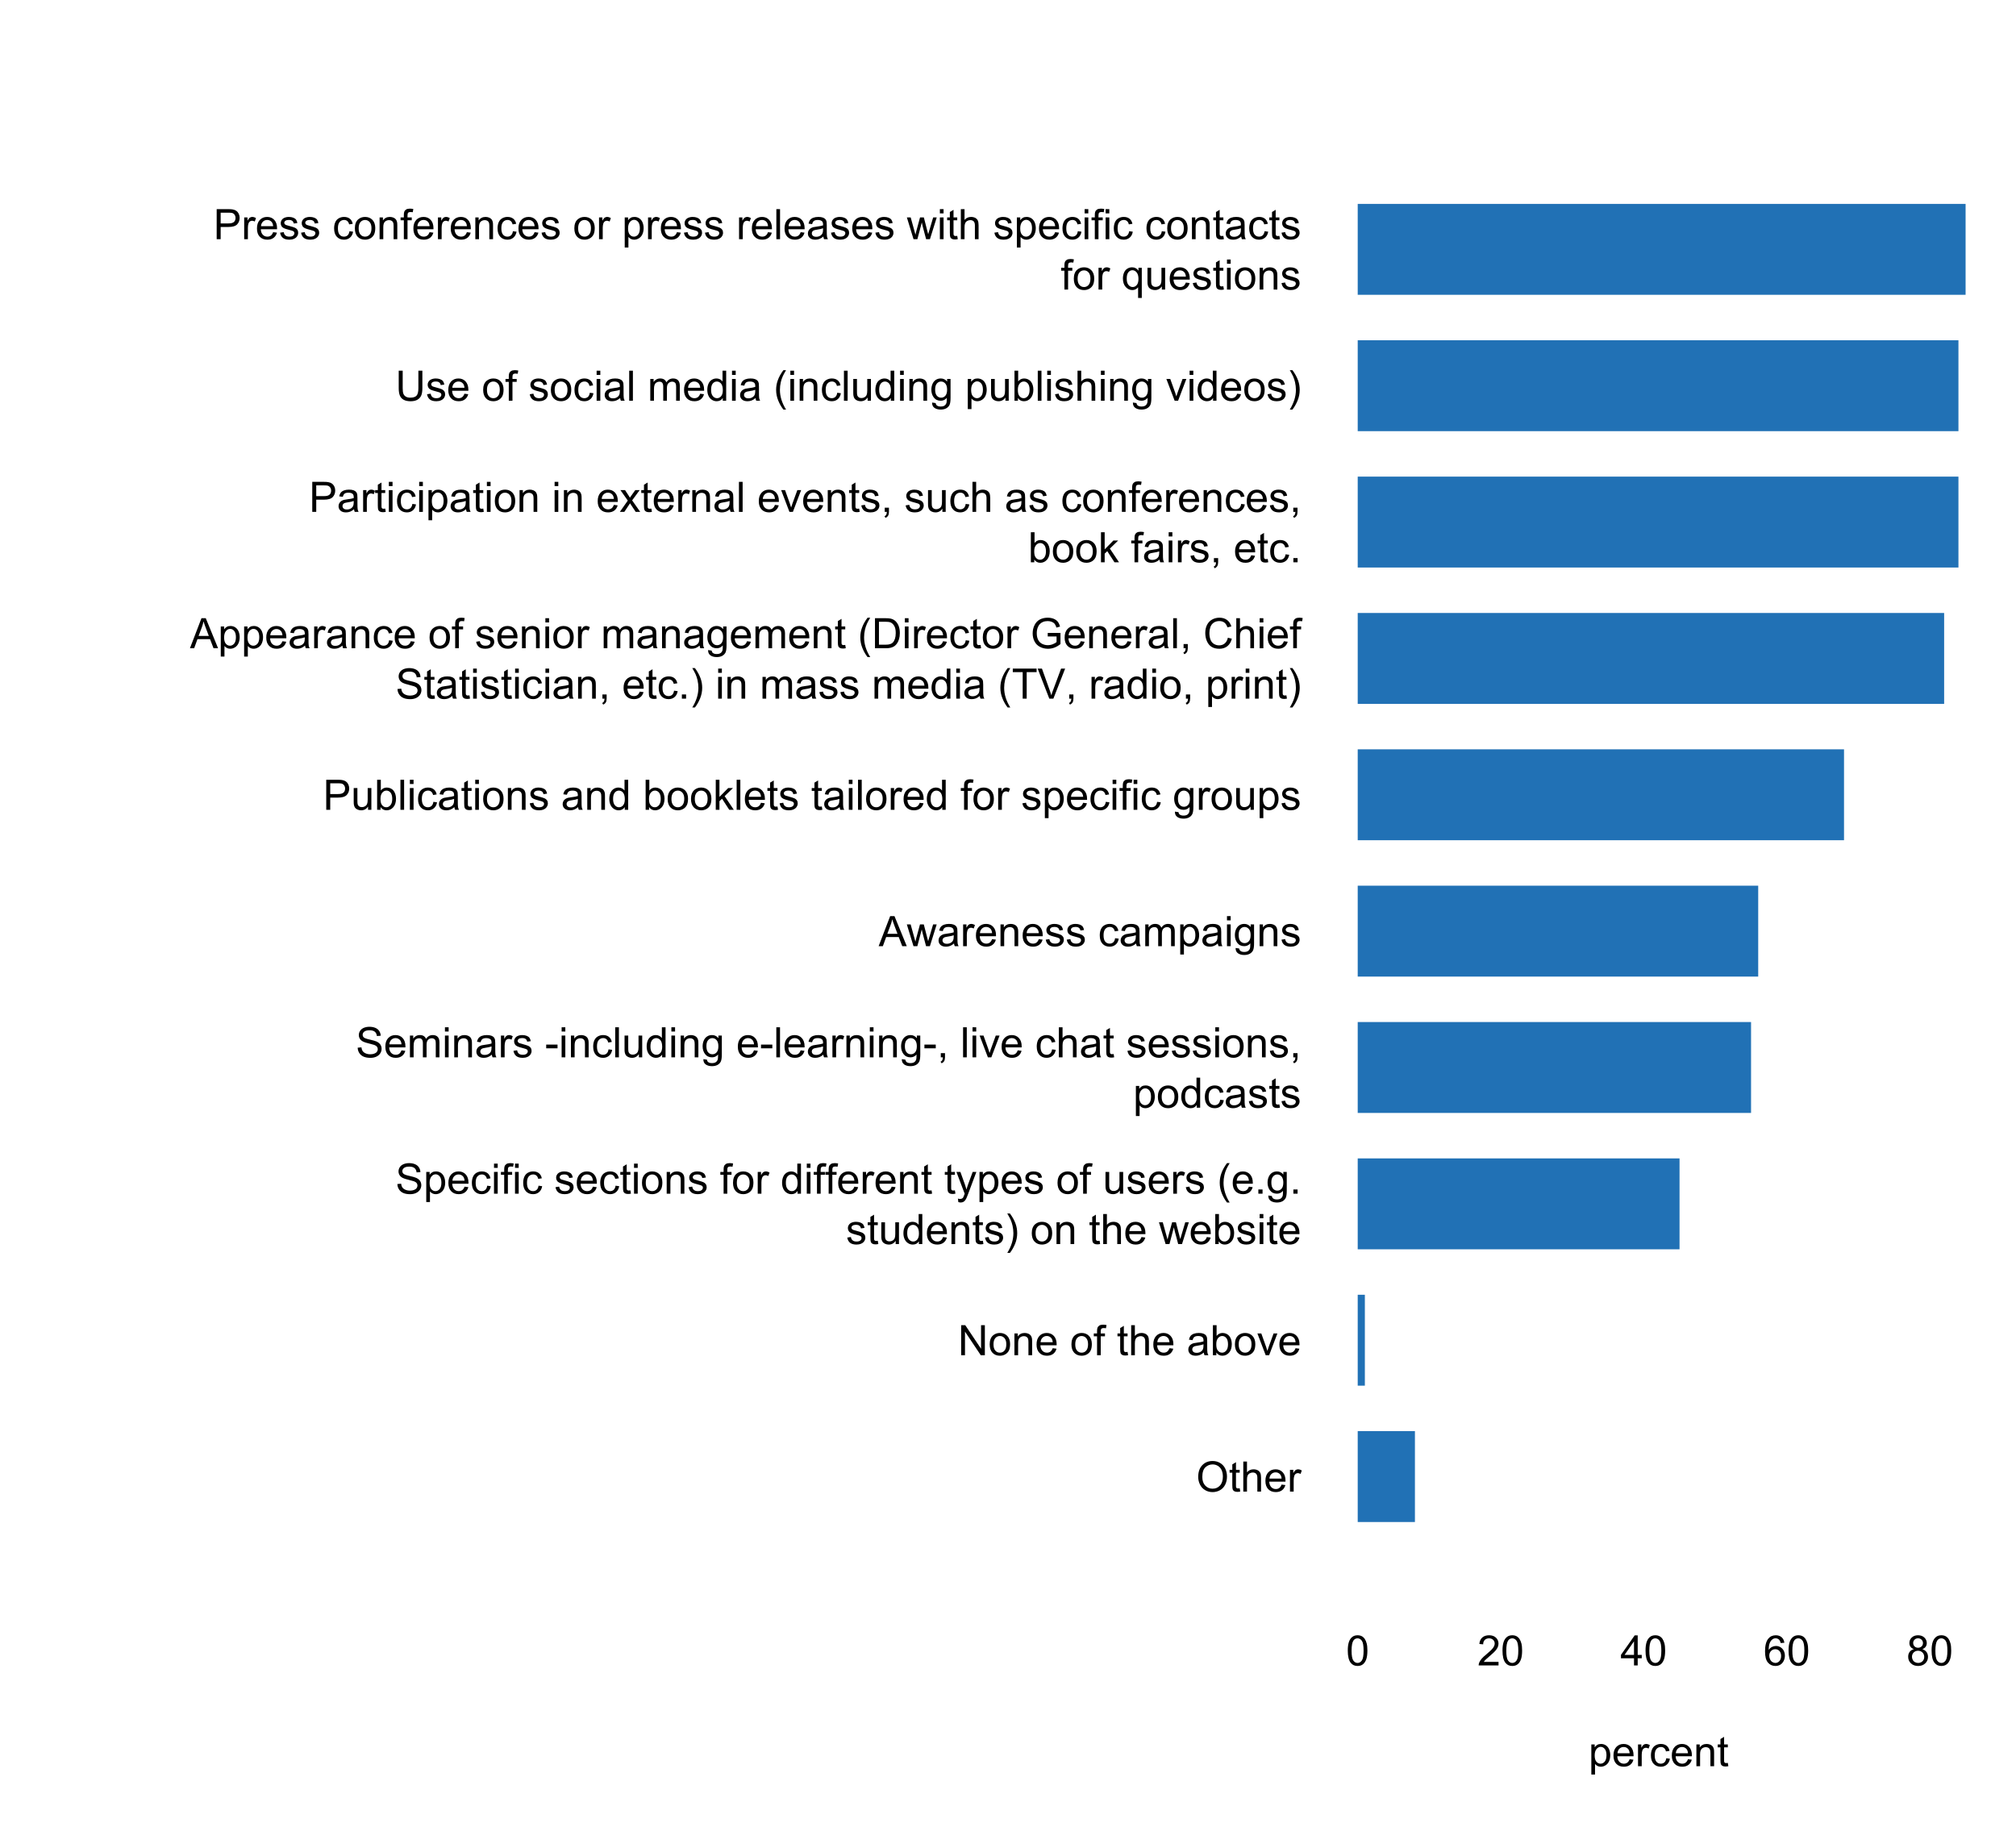 <?xml version="1.0" encoding="UTF-8"?>
<svg xmlns="http://www.w3.org/2000/svg" xmlns:xlink="http://www.w3.org/1999/xlink" width="576pt" height="522pt" viewBox="0 0 576 522" version="1.1">
<defs>
<g>
<symbol overflow="visible" id="glyph0-0">
<path style="stroke:none;" d="M 1.5 0 L 1.5 -7.5 L 7.5 -7.5 L 7.5 0 Z M 1.688 -0.188 L 7.312 -0.188 L 7.312 -7.312 L 1.688 -7.312 Z M 1.688 -0.188 "/>
</symbol>
<symbol overflow="visible" id="glyph0-1">
<path style="stroke:none;" d="M 0.578 -4.184 C 0.574 -5.605 0.957 -6.719 1.727 -7.531 C 2.488 -8.336 3.477 -8.742 4.695 -8.742 C 5.484 -8.742 6.199 -8.551 6.836 -8.172 C 7.473 -7.793 7.957 -7.266 8.293 -6.586 C 8.625 -5.906 8.793 -5.137 8.797 -4.281 C 8.793 -3.41 8.617 -2.633 8.27 -1.945 C 7.914 -1.258 7.418 -0.734 6.773 -0.383 C 6.125 -0.027 5.43 0.145 4.688 0.148 C 3.879 0.145 3.156 -0.047 2.52 -0.438 C 1.879 -0.824 1.395 -1.359 1.07 -2.039 C 0.738 -2.715 0.574 -3.43 0.578 -4.184 Z M 1.75 -4.164 C 1.746 -3.129 2.023 -2.312 2.586 -1.719 C 3.141 -1.121 3.84 -0.824 4.68 -0.828 C 5.535 -0.824 6.238 -1.125 6.793 -1.73 C 7.344 -2.328 7.621 -3.184 7.625 -4.289 C 7.621 -4.984 7.504 -5.594 7.27 -6.117 C 7.031 -6.641 6.684 -7.043 6.23 -7.332 C 5.77 -7.617 5.262 -7.762 4.699 -7.766 C 3.895 -7.762 3.199 -7.484 2.621 -6.934 C 2.035 -6.379 1.746 -5.457 1.75 -4.164 Z M 1.75 -4.164 "/>
</symbol>
<symbol overflow="visible" id="glyph0-2">
<path style="stroke:none;" d="M 3.094 -0.945 L 3.246 -0.012 C 2.949 0.051 2.684 0.082 2.449 0.082 C 2.066 0.082 1.77 0.023 1.559 -0.098 C 1.348 -0.219 1.199 -0.379 1.113 -0.578 C 1.027 -0.773 0.984 -1.188 0.984 -1.82 L 0.984 -5.402 L 0.211 -5.402 L 0.211 -6.223 L 0.984 -6.223 L 0.984 -7.766 L 2.031 -8.398 L 2.031 -6.223 L 3.094 -6.223 L 3.094 -5.402 L 2.031 -5.402 L 2.031 -1.766 C 2.027 -1.461 2.047 -1.27 2.086 -1.184 C 2.125 -1.098 2.184 -1.027 2.27 -0.977 C 2.352 -0.926 2.473 -0.902 2.633 -0.902 C 2.742 -0.902 2.898 -0.914 3.094 -0.945 Z M 3.094 -0.945 "/>
</symbol>
<symbol overflow="visible" id="glyph0-3">
<path style="stroke:none;" d="M 0.789 0 L 0.789 -8.59 L 1.844 -8.59 L 1.844 -5.508 C 2.336 -6.078 2.957 -6.363 3.711 -6.363 C 4.164 -6.363 4.566 -6.27 4.91 -6.09 C 5.25 -5.906 5.492 -5.656 5.641 -5.34 C 5.785 -5.016 5.859 -4.551 5.859 -3.945 L 5.859 0 L 4.805 0 L 4.805 -3.945 C 4.805 -4.469 4.688 -4.852 4.461 -5.094 C 4.227 -5.328 3.906 -5.449 3.492 -5.453 C 3.18 -5.449 2.883 -5.367 2.609 -5.211 C 2.328 -5.047 2.133 -4.828 2.02 -4.551 C 1.898 -4.273 1.84 -3.891 1.844 -3.406 L 1.844 0 Z M 0.789 0 "/>
</symbol>
<symbol overflow="visible" id="glyph0-4">
<path style="stroke:none;" d="M 5.051 -2.004 L 6.141 -1.867 C 5.969 -1.23 5.648 -0.738 5.184 -0.387 C 4.719 -0.035 4.125 0.141 3.406 0.141 C 2.492 0.141 1.77 -0.137 1.238 -0.699 C 0.699 -1.254 0.434 -2.043 0.438 -3.059 C 0.434 -4.105 0.703 -4.918 1.246 -5.496 C 1.781 -6.074 2.48 -6.363 3.344 -6.363 C 4.176 -6.363 4.855 -6.078 5.383 -5.512 C 5.91 -4.945 6.176 -4.148 6.176 -3.125 C 6.176 -3.059 6.172 -2.965 6.172 -2.844 L 1.531 -2.844 C 1.562 -2.156 1.758 -1.633 2.109 -1.27 C 2.457 -0.906 2.891 -0.727 3.41 -0.727 C 3.797 -0.727 4.125 -0.828 4.402 -1.031 C 4.672 -1.234 4.891 -1.559 5.051 -2.004 Z M 1.586 -3.711 L 5.062 -3.711 C 5.016 -4.227 4.883 -4.621 4.664 -4.887 C 4.328 -5.293 3.891 -5.496 3.359 -5.496 C 2.871 -5.496 2.465 -5.332 2.137 -5.008 C 1.805 -4.684 1.621 -4.25 1.586 -3.711 Z M 1.586 -3.711 "/>
</symbol>
<symbol overflow="visible" id="glyph0-5">
<path style="stroke:none;" d="M 0.781 0 L 0.781 -6.223 L 1.727 -6.223 L 1.727 -5.281 C 1.969 -5.719 2.191 -6.012 2.398 -6.152 C 2.602 -6.293 2.828 -6.363 3.078 -6.363 C 3.43 -6.363 3.793 -6.25 4.16 -6.023 L 3.797 -5.047 C 3.539 -5.195 3.281 -5.273 3.023 -5.273 C 2.793 -5.273 2.586 -5.203 2.402 -5.066 C 2.215 -4.926 2.082 -4.734 2.008 -4.488 C 1.891 -4.113 1.832 -3.703 1.836 -3.258 L 1.836 0 Z M 0.781 0 "/>
</symbol>
<symbol overflow="visible" id="glyph0-6">
<path style="stroke:none;" d="M 0.914 0 L 0.914 -8.59 L 2.078 -8.59 L 6.594 -1.844 L 6.594 -8.59 L 7.68 -8.59 L 7.68 0 L 6.516 0 L 2.004 -6.75 L 2.004 0 Z M 0.914 0 "/>
</symbol>
<symbol overflow="visible" id="glyph0-7">
<path style="stroke:none;" d="M 0.398 -3.109 C 0.398 -4.262 0.719 -5.117 1.359 -5.672 C 1.895 -6.133 2.547 -6.363 3.316 -6.363 C 4.172 -6.363 4.871 -6.082 5.414 -5.52 C 5.953 -4.957 6.223 -4.184 6.227 -3.199 C 6.223 -2.398 6.102 -1.766 5.867 -1.309 C 5.625 -0.848 5.277 -0.492 4.82 -0.238 C 4.359 0.016 3.859 0.141 3.316 0.141 C 2.441 0.141 1.734 -0.137 1.203 -0.695 C 0.664 -1.254 0.398 -2.059 0.398 -3.109 Z M 1.484 -3.109 C 1.48 -2.309 1.656 -1.711 2.004 -1.32 C 2.348 -0.922 2.785 -0.727 3.316 -0.727 C 3.84 -0.727 4.273 -0.926 4.621 -1.324 C 4.969 -1.723 5.145 -2.328 5.145 -3.148 C 5.145 -3.914 4.969 -4.496 4.617 -4.895 C 4.266 -5.289 3.832 -5.488 3.316 -5.492 C 2.785 -5.488 2.348 -5.293 2.004 -4.898 C 1.656 -4.5 1.48 -3.902 1.484 -3.109 Z M 1.484 -3.109 "/>
</symbol>
<symbol overflow="visible" id="glyph0-8">
<path style="stroke:none;" d="M 0.789 0 L 0.789 -6.223 L 1.742 -6.223 L 1.742 -5.336 C 2.195 -6.02 2.855 -6.363 3.719 -6.363 C 4.09 -6.363 4.434 -6.293 4.754 -6.16 C 5.066 -6.023 5.305 -5.848 5.461 -5.633 C 5.617 -5.41 5.727 -5.152 5.789 -4.852 C 5.828 -4.656 5.848 -4.312 5.848 -3.828 L 5.848 0 L 4.793 0 L 4.793 -3.785 C 4.793 -4.215 4.75 -4.535 4.668 -4.75 C 4.586 -4.961 4.441 -5.129 4.234 -5.258 C 4.023 -5.383 3.777 -5.449 3.5 -5.449 C 3.047 -5.449 2.66 -5.305 2.332 -5.02 C 2.004 -4.734 1.84 -4.195 1.844 -3.398 L 1.844 0 Z M 0.789 0 "/>
</symbol>
<symbol overflow="visible" id="glyph0-9">
<path style="stroke:none;" d=""/>
</symbol>
<symbol overflow="visible" id="glyph0-10">
<path style="stroke:none;" d="M 1.043 0 L 1.043 -5.402 L 0.109 -5.402 L 0.109 -6.223 L 1.043 -6.223 L 1.043 -6.883 C 1.043 -7.301 1.078 -7.613 1.156 -7.816 C 1.25 -8.09 1.43 -8.309 1.688 -8.48 C 1.945 -8.645 2.305 -8.73 2.766 -8.734 C 3.062 -8.73 3.391 -8.695 3.75 -8.633 L 3.594 -7.711 C 3.371 -7.75 3.164 -7.77 2.969 -7.77 C 2.648 -7.77 2.422 -7.699 2.293 -7.562 C 2.156 -7.426 2.09 -7.172 2.094 -6.797 L 2.094 -6.223 L 3.305 -6.223 L 3.305 -5.402 L 2.094 -5.402 L 2.094 0 Z M 1.043 0 "/>
</symbol>
<symbol overflow="visible" id="glyph0-11">
<path style="stroke:none;" d="M 4.852 -0.766 C 4.461 -0.434 4.082 -0.199 3.723 -0.062 C 3.355 0.074 2.969 0.141 2.562 0.141 C 1.875 0.141 1.352 -0.023 0.984 -0.359 C 0.617 -0.688 0.434 -1.117 0.434 -1.641 C 0.434 -1.945 0.5 -2.223 0.641 -2.473 C 0.777 -2.723 0.961 -2.926 1.188 -3.082 C 1.41 -3.234 1.664 -3.348 1.945 -3.43 C 2.152 -3.477 2.465 -3.531 2.883 -3.586 C 3.734 -3.688 4.359 -3.809 4.766 -3.949 C 4.766 -4.09 4.77 -4.18 4.77 -4.227 C 4.77 -4.648 4.668 -4.953 4.469 -5.133 C 4.199 -5.371 3.801 -5.488 3.27 -5.492 C 2.77 -5.488 2.402 -5.402 2.168 -5.23 C 1.934 -5.055 1.758 -4.746 1.648 -4.305 L 0.617 -4.445 C 0.707 -4.887 0.863 -5.242 1.078 -5.516 C 1.289 -5.781 1.598 -5.992 2.008 -6.141 C 2.41 -6.289 2.883 -6.363 3.422 -6.363 C 3.953 -6.363 4.383 -6.301 4.715 -6.176 C 5.047 -6.051 5.293 -5.891 5.449 -5.703 C 5.605 -5.512 5.715 -5.273 5.777 -4.984 C 5.809 -4.805 5.824 -4.48 5.828 -4.016 L 5.828 -2.609 C 5.824 -1.625 5.848 -1.004 5.895 -0.746 C 5.941 -0.484 6.031 -0.238 6.164 0 L 5.062 0 C 4.953 -0.219 4.883 -0.473 4.852 -0.766 Z M 4.766 -3.125 C 4.375 -2.965 3.801 -2.832 3.039 -2.727 C 2.605 -2.66 2.301 -2.59 2.121 -2.516 C 1.941 -2.434 1.801 -2.32 1.703 -2.172 C 1.605 -2.02 1.559 -1.852 1.559 -1.672 C 1.559 -1.387 1.664 -1.152 1.875 -0.969 C 2.086 -0.777 2.398 -0.684 2.812 -0.688 C 3.219 -0.684 3.578 -0.773 3.895 -0.953 C 4.211 -1.129 4.445 -1.371 4.594 -1.68 C 4.707 -1.918 4.762 -2.27 4.766 -2.734 Z M 4.766 -3.125 "/>
</symbol>
<symbol overflow="visible" id="glyph0-12">
<path style="stroke:none;" d="M 1.766 0 L 0.785 0 L 0.785 -8.59 L 1.84 -8.59 L 1.84 -5.523 C 2.285 -6.082 2.852 -6.363 3.547 -6.363 C 3.922 -6.363 4.285 -6.285 4.629 -6.129 C 4.973 -5.973 5.254 -5.754 5.473 -5.48 C 5.691 -5.199 5.863 -4.863 5.992 -4.469 C 6.113 -4.074 6.176 -3.652 6.18 -3.203 C 6.176 -2.137 5.914 -1.312 5.391 -0.73 C 4.863 -0.148 4.23 0.141 3.492 0.141 C 2.758 0.141 2.18 -0.164 1.766 -0.781 Z M 1.75 -3.156 C 1.746 -2.41 1.848 -1.871 2.055 -1.539 C 2.387 -0.996 2.836 -0.727 3.406 -0.727 C 3.859 -0.727 4.258 -0.926 4.598 -1.328 C 4.93 -1.727 5.098 -2.324 5.102 -3.117 C 5.098 -3.93 4.938 -4.527 4.617 -4.914 C 4.297 -5.301 3.906 -5.496 3.453 -5.496 C 2.984 -5.496 2.586 -5.293 2.254 -4.895 C 1.914 -4.492 1.746 -3.914 1.75 -3.156 Z M 1.75 -3.156 "/>
</symbol>
<symbol overflow="visible" id="glyph0-13">
<path style="stroke:none;" d="M 2.52 0 L 0.152 -6.223 L 1.266 -6.223 L 2.602 -2.496 C 2.746 -2.09 2.879 -1.672 3 -1.242 C 3.094 -1.57 3.223 -1.965 3.391 -2.426 L 4.773 -6.223 L 5.859 -6.223 L 3.504 0 Z M 2.52 0 "/>
</symbol>
<symbol overflow="visible" id="glyph0-14">
<path style="stroke:none;" d="M 0.539 -2.758 L 1.609 -2.852 C 1.66 -2.422 1.777 -2.07 1.965 -1.797 C 2.145 -1.52 2.434 -1.297 2.828 -1.129 C 3.215 -0.957 3.656 -0.871 4.148 -0.875 C 4.578 -0.871 4.961 -0.938 5.297 -1.066 C 5.629 -1.191 5.875 -1.367 6.039 -1.594 C 6.199 -1.82 6.281 -2.066 6.281 -2.332 C 6.281 -2.598 6.203 -2.832 6.047 -3.035 C 5.891 -3.238 5.633 -3.406 5.273 -3.547 C 5.043 -3.633 4.531 -3.773 3.746 -3.965 C 2.953 -4.152 2.402 -4.332 2.086 -4.5 C 1.672 -4.711 1.363 -4.977 1.168 -5.297 C 0.965 -5.617 0.867 -5.973 0.867 -6.367 C 0.867 -6.801 0.988 -7.207 1.234 -7.582 C 1.48 -7.957 1.84 -8.242 2.312 -8.441 C 2.785 -8.633 3.312 -8.73 3.891 -8.734 C 4.523 -8.73 5.082 -8.629 5.574 -8.426 C 6.059 -8.223 6.434 -7.922 6.695 -7.523 C 6.957 -7.125 7.098 -6.672 7.117 -6.172 L 6.031 -6.086 C 5.969 -6.629 5.77 -7.039 5.434 -7.316 C 5.094 -7.594 4.598 -7.734 3.938 -7.734 C 3.25 -7.734 2.746 -7.605 2.434 -7.355 C 2.113 -7.098 1.957 -6.797 1.961 -6.445 C 1.957 -6.137 2.07 -5.883 2.297 -5.684 C 2.516 -5.48 3.086 -5.273 4.012 -5.07 C 4.934 -4.859 5.566 -4.68 5.914 -4.523 C 6.41 -4.293 6.781 -4 7.02 -3.648 C 7.254 -3.293 7.371 -2.887 7.375 -2.426 C 7.371 -1.969 7.242 -1.535 6.984 -1.133 C 6.723 -0.727 6.344 -0.414 5.855 -0.188 C 5.363 0.035 4.812 0.145 4.203 0.148 C 3.422 0.145 2.77 0.035 2.246 -0.191 C 1.719 -0.414 1.309 -0.754 1.012 -1.215 C 0.711 -1.668 0.555 -2.184 0.539 -2.758 Z M 0.539 -2.758 "/>
</symbol>
<symbol overflow="visible" id="glyph0-15">
<path style="stroke:none;" d="M 0.789 2.383 L 0.789 -6.223 L 1.75 -6.223 L 1.75 -5.414 C 1.977 -5.73 2.234 -5.965 2.52 -6.125 C 2.801 -6.281 3.145 -6.363 3.555 -6.363 C 4.082 -6.363 4.551 -6.227 4.961 -5.953 C 5.363 -5.68 5.672 -5.293 5.883 -4.793 C 6.09 -4.293 6.191 -3.746 6.195 -3.156 C 6.191 -2.52 6.078 -1.945 5.852 -1.438 C 5.621 -0.922 5.289 -0.531 4.855 -0.266 C 4.418 0.008 3.961 0.141 3.48 0.141 C 3.129 0.141 2.812 0.066 2.535 -0.082 C 2.254 -0.23 2.023 -0.418 1.844 -0.645 L 1.844 2.383 Z M 1.746 -3.078 C 1.746 -2.273 1.906 -1.684 2.23 -1.301 C 2.555 -0.918 2.949 -0.727 3.41 -0.727 C 3.879 -0.727 4.277 -0.922 4.613 -1.32 C 4.945 -1.711 5.113 -2.328 5.117 -3.164 C 5.113 -3.953 4.949 -4.547 4.625 -4.945 C 4.297 -5.34 3.91 -5.535 3.457 -5.539 C 3.004 -5.535 2.605 -5.324 2.262 -4.906 C 1.918 -4.484 1.746 -3.875 1.746 -3.078 Z M 1.746 -3.078 "/>
</symbol>
<symbol overflow="visible" id="glyph0-16">
<path style="stroke:none;" d="M 4.852 -2.281 L 5.891 -2.145 C 5.773 -1.426 5.484 -0.863 5.02 -0.465 C 4.551 -0.059 3.977 0.141 3.297 0.141 C 2.445 0.141 1.762 -0.137 1.246 -0.695 C 0.727 -1.25 0.469 -2.047 0.469 -3.086 C 0.469 -3.754 0.578 -4.344 0.801 -4.852 C 1.023 -5.355 1.363 -5.73 1.816 -5.984 C 2.27 -6.234 2.766 -6.363 3.305 -6.363 C 3.98 -6.363 4.531 -6.191 4.965 -5.848 C 5.391 -5.504 5.668 -5.02 5.789 -4.395 L 4.766 -4.234 C 4.664 -4.652 4.492 -4.969 4.246 -5.18 C 3.996 -5.391 3.695 -5.496 3.344 -5.496 C 2.809 -5.496 2.379 -5.305 2.051 -4.922 C 1.719 -4.539 1.551 -3.938 1.555 -3.117 C 1.551 -2.281 1.711 -1.672 2.035 -1.293 C 2.352 -0.914 2.77 -0.727 3.289 -0.727 C 3.695 -0.727 4.043 -0.852 4.324 -1.105 C 4.602 -1.359 4.777 -1.75 4.852 -2.281 Z M 4.852 -2.281 "/>
</symbol>
<symbol overflow="visible" id="glyph0-17">
<path style="stroke:none;" d="M 0.797 -7.375 L 0.797 -8.59 L 1.852 -8.59 L 1.852 -7.375 Z M 0.797 0 L 0.797 -6.223 L 1.852 -6.223 L 1.852 0 Z M 0.797 0 "/>
</symbol>
<symbol overflow="visible" id="glyph0-18">
<path style="stroke:none;" d="M 0.367 -1.859 L 1.414 -2.023 C 1.469 -1.602 1.633 -1.281 1.902 -1.059 C 2.168 -0.836 2.543 -0.727 3.023 -0.727 C 3.508 -0.727 3.867 -0.824 4.102 -1.023 C 4.336 -1.219 4.453 -1.449 4.453 -1.719 C 4.453 -1.953 4.348 -2.141 4.141 -2.281 C 3.996 -2.371 3.637 -2.492 3.062 -2.637 C 2.289 -2.832 1.754 -3 1.457 -3.145 C 1.156 -3.285 0.93 -3.48 0.777 -3.734 C 0.621 -3.984 0.543 -4.266 0.547 -4.57 C 0.543 -4.844 0.605 -5.098 0.734 -5.34 C 0.859 -5.574 1.035 -5.773 1.254 -5.93 C 1.418 -6.047 1.641 -6.148 1.926 -6.234 C 2.207 -6.32 2.512 -6.363 2.836 -6.363 C 3.324 -6.363 3.75 -6.293 4.121 -6.152 C 4.488 -6.012 4.762 -5.82 4.938 -5.578 C 5.113 -5.336 5.234 -5.016 5.305 -4.617 L 4.273 -4.477 C 4.223 -4.797 4.086 -5.047 3.863 -5.227 C 3.637 -5.406 3.32 -5.496 2.914 -5.496 C 2.426 -5.496 2.082 -5.414 1.875 -5.254 C 1.664 -5.094 1.559 -4.906 1.562 -4.695 C 1.559 -4.555 1.602 -4.434 1.695 -4.324 C 1.773 -4.211 1.91 -4.117 2.098 -4.043 C 2.203 -4.004 2.512 -3.914 3.031 -3.773 C 3.773 -3.574 4.293 -3.41 4.59 -3.285 C 4.879 -3.156 5.113 -2.973 5.285 -2.73 C 5.453 -2.488 5.535 -2.188 5.539 -1.828 C 5.535 -1.477 5.434 -1.145 5.23 -0.832 C 5.023 -0.52 4.727 -0.277 4.34 -0.113 C 3.953 0.059 3.516 0.141 3.031 0.141 C 2.219 0.141 1.602 -0.027 1.18 -0.363 C 0.754 -0.699 0.484 -1.195 0.367 -1.859 Z M 0.367 -1.859 "/>
</symbol>
<symbol overflow="visible" id="glyph0-19">
<path style="stroke:none;" d="M 4.828 0 L 4.828 -0.785 C 4.43 -0.168 3.848 0.141 3.086 0.141 C 2.59 0.141 2.133 0.004 1.719 -0.27 C 1.297 -0.543 0.977 -0.922 0.75 -1.414 C 0.523 -1.898 0.41 -2.465 0.41 -3.105 C 0.41 -3.727 0.512 -4.289 0.719 -4.797 C 0.926 -5.301 1.238 -5.688 1.652 -5.957 C 2.066 -6.227 2.527 -6.363 3.039 -6.363 C 3.41 -6.363 3.746 -6.281 4.043 -6.125 C 4.336 -5.965 4.574 -5.762 4.758 -5.508 L 4.758 -8.59 L 5.805 -8.59 L 5.805 0 Z M 1.492 -3.105 C 1.488 -2.309 1.656 -1.711 1.996 -1.316 C 2.328 -0.922 2.727 -0.727 3.188 -0.727 C 3.648 -0.727 4.039 -0.914 4.359 -1.293 C 4.68 -1.668 4.84 -2.242 4.844 -3.016 C 4.84 -3.867 4.676 -4.492 4.352 -4.895 C 4.02 -5.289 3.617 -5.488 3.141 -5.492 C 2.672 -5.488 2.277 -5.297 1.965 -4.918 C 1.645 -4.531 1.488 -3.93 1.492 -3.105 Z M 1.492 -3.105 "/>
</symbol>
<symbol overflow="visible" id="glyph0-20">
<path style="stroke:none;" d="M 0.742 2.398 L 0.625 1.406 C 0.855 1.469 1.059 1.5 1.23 1.5 C 1.465 1.5 1.652 1.461 1.793 1.383 C 1.934 1.305 2.047 1.195 2.141 1.055 C 2.203 0.949 2.312 0.688 2.461 0.27 C 2.48 0.207 2.512 0.121 2.555 0.012 L 0.195 -6.223 L 1.328 -6.223 L 2.625 -2.617 C 2.789 -2.16 2.938 -1.68 3.078 -1.18 C 3.195 -1.66 3.34 -2.133 3.508 -2.594 L 4.84 -6.223 L 5.895 -6.223 L 3.527 0.105 C 3.273 0.789 3.074 1.258 2.938 1.516 C 2.746 1.863 2.531 2.117 2.293 2.281 C 2.047 2.438 1.758 2.52 1.422 2.523 C 1.215 2.52 0.988 2.477 0.742 2.398 Z M 0.742 2.398 "/>
</symbol>
<symbol overflow="visible" id="glyph0-21">
<path style="stroke:none;" d="M 4.867 0 L 4.867 -0.914 C 4.379 -0.211 3.723 0.141 2.895 0.141 C 2.527 0.141 2.184 0.07 1.867 -0.07 C 1.547 -0.211 1.309 -0.387 1.156 -0.602 C 1 -0.812 0.895 -1.074 0.832 -1.383 C 0.785 -1.59 0.762 -1.918 0.766 -2.367 L 0.766 -6.223 L 1.82 -6.223 L 1.82 -2.773 C 1.816 -2.219 1.84 -1.848 1.887 -1.656 C 1.949 -1.379 2.09 -1.16 2.309 -1.004 C 2.523 -0.84 2.789 -0.762 3.105 -0.766 C 3.418 -0.762 3.715 -0.844 3.996 -1.008 C 4.273 -1.172 4.469 -1.391 4.586 -1.672 C 4.699 -1.949 4.758 -2.355 4.758 -2.891 L 4.758 -6.223 L 5.812 -6.223 L 5.812 0 Z M 4.867 0 "/>
</symbol>
<symbol overflow="visible" id="glyph0-22">
<path style="stroke:none;" d="M 2.805 2.523 C 2.223 1.785 1.73 0.93 1.328 -0.055 C 0.926 -1.035 0.727 -2.055 0.727 -3.109 C 0.727 -4.039 0.875 -4.93 1.18 -5.781 C 1.523 -6.77 2.066 -7.754 2.805 -8.734 L 3.562 -8.734 C 3.086 -7.918 2.773 -7.34 2.625 -6.996 C 2.383 -6.457 2.195 -5.895 2.062 -5.309 C 1.895 -4.574 1.809 -3.84 1.812 -3.105 C 1.809 -1.227 2.395 0.648 3.562 2.523 Z M 2.805 2.523 "/>
</symbol>
<symbol overflow="visible" id="glyph0-23">
<path style="stroke:none;" d="M 1.09 0 L 1.09 -1.203 L 2.289 -1.203 L 2.289 0 Z M 1.09 0 "/>
</symbol>
<symbol overflow="visible" id="glyph0-24">
<path style="stroke:none;" d="M 0.598 0.516 L 1.625 0.668 C 1.664 0.98 1.785 1.211 1.98 1.359 C 2.242 1.555 2.598 1.652 3.055 1.652 C 3.539 1.652 3.918 1.555 4.184 1.359 C 4.449 1.164 4.629 0.891 4.723 0.539 C 4.777 0.324 4.801 -0.125 4.797 -0.812 C 4.336 -0.27 3.762 0 3.078 0 C 2.219 0 1.559 -0.309 1.09 -0.926 C 0.621 -1.543 0.387 -2.281 0.387 -3.148 C 0.387 -3.738 0.492 -4.285 0.707 -4.789 C 0.922 -5.289 1.234 -5.68 1.645 -5.953 C 2.051 -6.227 2.531 -6.363 3.082 -6.363 C 3.816 -6.363 4.422 -6.066 4.898 -5.473 L 4.898 -6.223 L 5.871 -6.223 L 5.871 -0.844 C 5.871 0.125 5.77 0.809 5.574 1.215 C 5.375 1.613 5.062 1.934 4.637 2.172 C 4.207 2.402 3.684 2.52 3.059 2.523 C 2.316 2.52 1.715 2.352 1.258 2.023 C 0.801 1.688 0.582 1.188 0.598 0.516 Z M 1.469 -3.223 C 1.465 -2.406 1.629 -1.809 1.957 -1.438 C 2.281 -1.059 2.688 -0.871 3.176 -0.875 C 3.66 -0.871 4.066 -1.059 4.395 -1.434 C 4.723 -1.805 4.887 -2.391 4.887 -3.188 C 4.887 -3.945 4.715 -4.52 4.379 -4.91 C 4.039 -5.297 3.633 -5.488 3.156 -5.492 C 2.684 -5.488 2.285 -5.297 1.961 -4.918 C 1.629 -4.535 1.465 -3.973 1.469 -3.223 Z M 1.469 -3.223 "/>
</symbol>
<symbol overflow="visible" id="glyph0-25">
<path style="stroke:none;" d="M 1.484 2.523 L 0.727 2.523 C 1.891 0.648 2.473 -1.227 2.477 -3.105 C 2.473 -3.84 2.391 -4.566 2.227 -5.289 C 2.094 -5.875 1.906 -6.438 1.672 -6.977 C 1.516 -7.328 1.203 -7.914 0.727 -8.734 L 1.484 -8.734 C 2.215 -7.754 2.758 -6.77 3.109 -5.781 C 3.41 -4.93 3.562 -4.039 3.562 -3.109 C 3.562 -2.055 3.359 -1.035 2.957 -0.055 C 2.551 0.93 2.059 1.785 1.484 2.523 Z M 1.484 2.523 "/>
</symbol>
<symbol overflow="visible" id="glyph0-26">
<path style="stroke:none;" d="M 1.938 0 L 0.035 -6.223 L 1.125 -6.223 L 2.117 -2.633 L 2.484 -1.297 C 2.5 -1.359 2.605 -1.789 2.805 -2.578 L 3.797 -6.223 L 4.883 -6.223 L 5.812 -2.613 L 6.125 -1.422 L 6.48 -2.625 L 7.547 -6.223 L 8.57 -6.223 L 6.625 0 L 5.531 0 L 4.539 -3.727 L 4.301 -4.789 L 3.039 0 Z M 1.938 0 "/>
</symbol>
<symbol overflow="visible" id="glyph0-27">
<path style="stroke:none;" d="M 0.789 0 L 0.789 -6.223 L 1.734 -6.223 L 1.734 -5.352 C 1.93 -5.648 2.188 -5.895 2.512 -6.082 C 2.836 -6.27 3.207 -6.363 3.621 -6.363 C 4.082 -6.363 4.457 -6.266 4.754 -6.074 C 5.043 -5.883 5.254 -5.617 5.379 -5.273 C 5.871 -6 6.512 -6.363 7.301 -6.363 C 7.918 -6.363 8.391 -6.191 8.723 -5.848 C 9.055 -5.504 9.223 -4.977 9.223 -4.273 L 9.223 0 L 8.172 0 L 8.172 -3.922 C 8.168 -4.34 8.133 -4.645 8.07 -4.832 C 8 -5.016 7.879 -5.164 7.699 -5.277 C 7.52 -5.391 7.309 -5.449 7.066 -5.449 C 6.629 -5.449 6.266 -5.301 5.977 -5.012 C 5.688 -4.719 5.543 -4.254 5.543 -3.617 L 5.543 0 L 4.488 0 L 4.488 -4.043 C 4.488 -4.512 4.402 -4.863 4.23 -5.098 C 4.059 -5.332 3.777 -5.449 3.387 -5.449 C 3.09 -5.449 2.812 -5.371 2.562 -5.215 C 2.309 -5.059 2.129 -4.828 2.016 -4.527 C 1.898 -4.227 1.84 -3.793 1.844 -3.227 L 1.844 0 Z M 0.789 0 "/>
</symbol>
<symbol overflow="visible" id="glyph0-28">
<path style="stroke:none;" d="M 0.383 -2.578 L 0.383 -3.641 L 3.621 -3.641 L 3.621 -2.578 Z M 0.383 -2.578 "/>
</symbol>
<symbol overflow="visible" id="glyph0-29">
<path style="stroke:none;" d="M 0.766 0 L 0.766 -8.59 L 1.82 -8.59 L 1.82 0 Z M 0.766 0 "/>
</symbol>
<symbol overflow="visible" id="glyph0-30">
<path style="stroke:none;" d="M 1.066 0 L 1.066 -1.203 L 2.266 -1.203 L 2.266 0 C 2.262 0.441 2.184 0.797 2.031 1.07 C 1.871 1.34 1.625 1.551 1.289 1.699 L 0.996 1.25 C 1.215 1.148 1.379 1.004 1.488 0.816 C 1.594 0.621 1.652 0.352 1.664 0 Z M 1.066 0 "/>
</symbol>
<symbol overflow="visible" id="glyph0-31">
<path style="stroke:none;" d="M -0.016 0 L 3.281 -8.59 L 4.508 -8.59 L 8.023 0 L 6.727 0 L 5.727 -2.602 L 2.133 -2.602 L 1.188 0 Z M 2.461 -3.527 L 5.375 -3.527 L 4.477 -5.906 C 4.203 -6.629 4 -7.223 3.867 -7.688 C 3.758 -7.133 3.602 -6.586 3.406 -6.047 Z M 2.461 -3.527 "/>
</symbol>
<symbol overflow="visible" id="glyph0-32">
<path style="stroke:none;" d="M 0.926 0 L 0.926 -8.59 L 4.164 -8.59 C 4.734 -8.59 5.172 -8.562 5.473 -8.508 C 5.895 -8.438 6.246 -8.301 6.531 -8.105 C 6.816 -7.906 7.047 -7.633 7.223 -7.277 C 7.395 -6.918 7.48 -6.527 7.484 -6.105 C 7.48 -5.371 7.25 -4.75 6.785 -4.25 C 6.316 -3.742 5.477 -3.492 4.266 -3.492 L 2.062 -3.492 L 2.062 0 Z M 2.062 -4.508 L 4.281 -4.508 C 5.012 -4.504 5.535 -4.641 5.848 -4.918 C 6.156 -5.188 6.309 -5.574 6.312 -6.07 C 6.309 -6.43 6.219 -6.734 6.039 -6.992 C 5.855 -7.242 5.617 -7.414 5.32 -7.5 C 5.125 -7.551 4.77 -7.574 4.258 -7.578 L 2.062 -7.578 Z M 2.062 -4.508 "/>
</symbol>
<symbol overflow="visible" id="glyph0-33">
<path style="stroke:none;" d="M 0.797 0 L 0.797 -8.59 L 1.852 -8.59 L 1.852 -3.691 L 4.348 -6.223 L 5.711 -6.223 L 3.336 -3.914 L 5.953 0 L 4.652 0 L 2.594 -3.18 L 1.852 -2.469 L 1.852 0 Z M 0.797 0 "/>
</symbol>
<symbol overflow="visible" id="glyph0-34">
<path style="stroke:none;" d="M 0.926 0 L 0.926 -8.59 L 3.883 -8.59 C 4.551 -8.59 5.062 -8.547 5.414 -8.469 C 5.906 -8.352 6.324 -8.148 6.672 -7.852 C 7.121 -7.469 7.461 -6.977 7.688 -6.383 C 7.914 -5.785 8.027 -5.105 8.027 -4.344 C 8.027 -3.688 7.949 -3.109 7.797 -2.605 C 7.645 -2.102 7.449 -1.684 7.211 -1.355 C 6.973 -1.02 6.711 -0.762 6.43 -0.574 C 6.145 -0.387 5.805 -0.242 5.406 -0.145 C 5.004 -0.047 4.543 0 4.023 0 Z M 2.062 -1.016 L 3.898 -1.016 C 4.461 -1.012 4.906 -1.066 5.227 -1.172 C 5.547 -1.273 5.805 -1.422 6 -1.617 C 6.27 -1.887 6.477 -2.246 6.629 -2.703 C 6.777 -3.156 6.855 -3.711 6.855 -4.359 C 6.855 -5.258 6.707 -5.945 6.41 -6.43 C 6.113 -6.91 5.754 -7.234 5.336 -7.398 C 5.031 -7.516 4.543 -7.574 3.867 -7.578 L 2.062 -7.578 Z M 2.062 -1.016 "/>
</symbol>
<symbol overflow="visible" id="glyph0-35">
<path style="stroke:none;" d="M 4.945 -3.367 L 4.945 -4.375 L 8.586 -4.383 L 8.586 -1.195 C 8.023 -0.75 7.449 -0.414 6.855 -0.188 C 6.262 0.035 5.652 0.145 5.027 0.148 C 4.184 0.145 3.414 -0.031 2.727 -0.395 C 2.035 -0.754 1.516 -1.277 1.168 -1.961 C 0.812 -2.645 0.637 -3.41 0.641 -4.254 C 0.637 -5.09 0.812 -5.867 1.164 -6.594 C 1.512 -7.312 2.016 -7.852 2.672 -8.207 C 3.328 -8.555 4.082 -8.73 4.938 -8.734 C 5.559 -8.73 6.121 -8.629 6.621 -8.434 C 7.121 -8.23 7.516 -7.953 7.805 -7.594 C 8.09 -7.234 8.305 -6.766 8.453 -6.188 L 7.43 -5.906 C 7.297 -6.344 7.137 -6.688 6.949 -6.938 C 6.758 -7.188 6.484 -7.387 6.129 -7.539 C 5.77 -7.688 5.375 -7.762 4.945 -7.766 C 4.422 -7.762 3.973 -7.684 3.598 -7.527 C 3.219 -7.367 2.91 -7.16 2.68 -6.902 C 2.445 -6.645 2.266 -6.359 2.141 -6.055 C 1.918 -5.52 1.809 -4.945 1.812 -4.324 C 1.809 -3.559 1.941 -2.918 2.207 -2.402 C 2.469 -1.887 2.852 -1.504 3.355 -1.254 C 3.859 -1.004 4.395 -0.879 4.961 -0.879 C 5.453 -0.879 5.934 -0.973 6.406 -1.16 C 6.871 -1.348 7.227 -1.551 7.469 -1.77 L 7.469 -3.367 Z M 4.945 -3.367 "/>
</symbol>
<symbol overflow="visible" id="glyph0-36">
<path style="stroke:none;" d="M 7.055 -3.012 L 8.191 -2.727 C 7.953 -1.789 7.523 -1.078 6.906 -0.586 C 6.285 -0.098 5.527 0.145 4.633 0.148 C 3.707 0.145 2.953 -0.039 2.375 -0.418 C 1.793 -0.793 1.352 -1.34 1.051 -2.055 C 0.746 -2.77 0.598 -3.539 0.598 -4.359 C 0.598 -5.254 0.766 -6.031 1.109 -6.699 C 1.449 -7.363 1.938 -7.871 2.57 -8.215 C 3.199 -8.559 3.895 -8.73 4.652 -8.734 C 5.512 -8.73 6.234 -8.512 6.82 -8.078 C 7.406 -7.637 7.812 -7.023 8.047 -6.234 L 6.926 -5.969 C 6.723 -6.59 6.434 -7.047 6.059 -7.336 C 5.68 -7.621 5.203 -7.762 4.629 -7.766 C 3.969 -7.762 3.414 -7.605 2.973 -7.289 C 2.527 -6.969 2.219 -6.543 2.039 -6.012 C 1.859 -5.48 1.77 -4.93 1.77 -4.367 C 1.77 -3.633 1.875 -2.996 2.086 -2.449 C 2.297 -1.902 2.629 -1.496 3.082 -1.23 C 3.531 -0.961 4.016 -0.824 4.539 -0.828 C 5.176 -0.824 5.715 -1.008 6.156 -1.379 C 6.598 -1.742 6.898 -2.289 7.055 -3.012 Z M 7.055 -3.012 "/>
</symbol>
<symbol overflow="visible" id="glyph0-37">
<path style="stroke:none;" d="M 3.109 0 L 3.109 -7.578 L 0.281 -7.578 L 0.281 -8.59 L 7.09 -8.59 L 7.09 -7.578 L 4.25 -7.578 L 4.25 0 Z M 3.109 0 "/>
</symbol>
<symbol overflow="visible" id="glyph0-38">
<path style="stroke:none;" d="M 3.383 0 L 0.055 -8.59 L 1.281 -8.59 L 3.516 -2.352 C 3.695 -1.848 3.844 -1.379 3.969 -0.945 C 4.094 -1.41 4.25 -1.879 4.43 -2.352 L 6.75 -8.59 L 7.91 -8.59 L 4.547 0 Z M 3.383 0 "/>
</symbol>
<symbol overflow="visible" id="glyph0-39">
<path style="stroke:none;" d="M 0.086 0 L 2.359 -3.234 L 0.258 -6.223 L 1.578 -6.223 L 2.531 -4.766 C 2.711 -4.484 2.855 -4.254 2.965 -4.066 C 3.137 -4.324 3.293 -4.551 3.438 -4.75 L 4.488 -6.223 L 5.75 -6.223 L 3.598 -3.293 L 5.914 0 L 4.617 0 L 3.34 -1.934 L 3 -2.453 L 1.367 0 Z M 0.086 0 "/>
</symbol>
<symbol overflow="visible" id="glyph0-40">
<path style="stroke:none;" d="M 6.562 -8.59 L 7.699 -8.59 L 7.699 -3.625 C 7.699 -2.762 7.602 -2.078 7.406 -1.57 C 7.211 -1.062 6.855 -0.648 6.348 -0.328 C 5.836 -0.012 5.168 0.145 4.344 0.148 C 3.531 0.145 2.875 0.008 2.367 -0.27 C 1.855 -0.547 1.488 -0.945 1.273 -1.473 C 1.051 -1.996 0.941 -2.715 0.945 -3.625 L 0.945 -8.59 L 2.078 -8.59 L 2.078 -3.633 C 2.074 -2.887 2.145 -2.336 2.285 -1.984 C 2.426 -1.629 2.664 -1.355 3 -1.164 C 3.336 -0.973 3.75 -0.879 4.242 -0.879 C 5.078 -0.879 5.672 -1.066 6.027 -1.445 C 6.383 -1.824 6.562 -2.555 6.562 -3.633 Z M 6.562 -8.59 "/>
</symbol>
<symbol overflow="visible" id="glyph0-41">
<path style="stroke:none;" d="M 4.758 2.383 L 4.758 -0.664 C 4.594 -0.43 4.363 -0.238 4.066 -0.086 C 3.77 0.066 3.457 0.141 3.129 0.141 C 2.391 0.141 1.754 -0.152 1.223 -0.742 C 0.688 -1.332 0.422 -2.141 0.422 -3.172 C 0.422 -3.793 0.527 -4.355 0.746 -4.852 C 0.957 -5.344 1.273 -5.719 1.688 -5.977 C 2.102 -6.234 2.555 -6.363 3.047 -6.363 C 3.816 -6.363 4.422 -6.039 4.863 -5.391 L 4.863 -6.223 L 5.812 -6.223 L 5.812 2.383 Z M 1.508 -3.129 C 1.504 -2.328 1.672 -1.727 2.012 -1.328 C 2.344 -0.926 2.746 -0.727 3.219 -0.727 C 3.664 -0.727 4.051 -0.914 4.375 -1.297 C 4.699 -1.672 4.863 -2.254 4.863 -3.035 C 4.863 -3.863 4.691 -4.484 4.348 -4.902 C 4.004 -5.32 3.602 -5.531 3.148 -5.531 C 2.688 -5.531 2.301 -5.336 1.984 -4.949 C 1.664 -4.559 1.504 -3.953 1.508 -3.129 Z M 1.508 -3.129 "/>
</symbol>
<symbol overflow="visible" id="glyph0-42">
<path style="stroke:none;" d="M 0.5 -4.234 C 0.496 -5.246 0.602 -6.062 0.812 -6.688 C 1.02 -7.305 1.328 -7.785 1.742 -8.121 C 2.148 -8.457 2.668 -8.625 3.297 -8.625 C 3.758 -8.625 4.164 -8.531 4.512 -8.348 C 4.855 -8.16 5.141 -7.891 5.371 -7.543 C 5.594 -7.191 5.773 -6.766 5.906 -6.266 C 6.035 -5.762 6.098 -5.086 6.102 -4.234 C 6.098 -3.227 5.996 -2.414 5.789 -1.797 C 5.578 -1.176 5.266 -0.695 4.859 -0.359 C 4.445 -0.02 3.926 0.145 3.297 0.148 C 2.465 0.145 1.816 -0.148 1.348 -0.742 C 0.781 -1.457 0.496 -2.621 0.5 -4.234 Z M 1.582 -4.234 C 1.582 -2.824 1.746 -1.887 2.074 -1.418 C 2.402 -0.949 2.809 -0.715 3.297 -0.719 C 3.777 -0.715 4.184 -0.949 4.52 -1.422 C 4.848 -1.887 5.016 -2.824 5.016 -4.234 C 5.016 -5.648 4.848 -6.59 4.52 -7.055 C 4.184 -7.516 3.773 -7.746 3.289 -7.75 C 2.801 -7.746 2.414 -7.543 2.125 -7.137 C 1.762 -6.613 1.582 -5.645 1.582 -4.234 Z M 1.582 -4.234 "/>
</symbol>
<symbol overflow="visible" id="glyph0-43">
<path style="stroke:none;" d="M 6.039 -1.016 L 6.039 0 L 0.363 0 C 0.355 -0.254 0.395 -0.496 0.484 -0.734 C 0.629 -1.117 0.859 -1.5 1.18 -1.875 C 1.492 -2.25 1.953 -2.684 2.562 -3.176 C 3.492 -3.941 4.125 -4.547 4.453 -4.992 C 4.781 -5.438 4.945 -5.859 4.945 -6.266 C 4.945 -6.68 4.793 -7.031 4.496 -7.32 C 4.191 -7.602 3.805 -7.746 3.328 -7.75 C 2.82 -7.746 2.414 -7.594 2.109 -7.293 C 1.805 -6.984 1.648 -6.562 1.648 -6.031 L 0.562 -6.141 C 0.633 -6.945 0.91 -7.559 1.398 -7.988 C 1.879 -8.41 2.531 -8.625 3.352 -8.625 C 4.172 -8.625 4.824 -8.395 5.309 -7.938 C 5.789 -7.48 6.027 -6.914 6.031 -6.242 C 6.027 -5.895 5.957 -5.559 5.82 -5.227 C 5.676 -4.891 5.441 -4.539 5.117 -4.176 C 4.789 -3.805 4.25 -3.301 3.492 -2.664 C 2.859 -2.129 2.453 -1.77 2.273 -1.582 C 2.094 -1.395 1.945 -1.203 1.828 -1.016 Z M 6.039 -1.016 "/>
</symbol>
<symbol overflow="visible" id="glyph0-44">
<path style="stroke:none;" d="M 3.879 0 L 3.879 -2.055 L 0.152 -2.055 L 0.152 -3.023 L 4.07 -8.59 L 4.934 -8.59 L 4.934 -3.023 L 6.094 -3.023 L 6.094 -2.055 L 4.934 -2.055 L 4.934 0 Z M 3.879 -3.023 L 3.879 -6.898 L 1.188 -3.023 Z M 3.879 -3.023 "/>
</symbol>
<symbol overflow="visible" id="glyph0-45">
<path style="stroke:none;" d="M 5.969 -6.484 L 4.922 -6.406 C 4.828 -6.812 4.695 -7.113 4.523 -7.305 C 4.234 -7.605 3.883 -7.758 3.469 -7.758 C 3.133 -7.758 2.836 -7.664 2.586 -7.477 C 2.25 -7.234 1.988 -6.879 1.797 -6.414 C 1.605 -5.949 1.508 -5.289 1.5 -4.43 C 1.754 -4.812 2.062 -5.098 2.434 -5.289 C 2.797 -5.473 3.184 -5.566 3.586 -5.57 C 4.289 -5.566 4.887 -5.309 5.383 -4.793 C 5.875 -4.277 6.121 -3.609 6.125 -2.789 C 6.121 -2.25 6.004 -1.746 5.773 -1.285 C 5.539 -0.82 5.223 -0.469 4.816 -0.223 C 4.41 0.023 3.949 0.145 3.434 0.148 C 2.555 0.145 1.836 -0.176 1.285 -0.82 C 0.727 -1.469 0.449 -2.535 0.453 -4.02 C 0.449 -5.676 0.758 -6.883 1.371 -7.641 C 1.902 -8.297 2.621 -8.625 3.531 -8.625 C 4.207 -8.625 4.762 -8.434 5.195 -8.055 C 5.625 -7.676 5.883 -7.152 5.969 -6.484 Z M 1.664 -2.781 C 1.664 -2.418 1.738 -2.07 1.895 -1.738 C 2.043 -1.406 2.262 -1.152 2.543 -0.98 C 2.82 -0.801 3.109 -0.715 3.414 -0.719 C 3.859 -0.715 4.242 -0.895 4.566 -1.258 C 4.883 -1.613 5.043 -2.102 5.047 -2.727 C 5.043 -3.316 4.887 -3.785 4.57 -4.129 C 4.25 -4.469 3.852 -4.641 3.375 -4.641 C 2.898 -4.641 2.492 -4.469 2.16 -4.129 C 1.828 -3.785 1.664 -3.336 1.664 -2.781 Z M 1.664 -2.781 "/>
</symbol>
<symbol overflow="visible" id="glyph0-46">
<path style="stroke:none;" d="M 2.121 -4.656 C 1.684 -4.816 1.359 -5.047 1.148 -5.344 C 0.938 -5.641 0.832 -5.996 0.832 -6.41 C 0.832 -7.035 1.055 -7.559 1.504 -7.984 C 1.953 -8.41 2.551 -8.625 3.297 -8.625 C 4.043 -8.625 4.648 -8.406 5.109 -7.973 C 5.566 -7.535 5.793 -7.004 5.797 -6.383 C 5.793 -5.977 5.688 -5.629 5.48 -5.34 C 5.27 -5.043 4.953 -4.816 4.531 -4.656 C 5.055 -4.48 5.457 -4.203 5.734 -3.824 C 6.008 -3.438 6.145 -2.98 6.148 -2.453 C 6.145 -1.715 5.887 -1.098 5.367 -0.602 C 4.844 -0.102 4.16 0.145 3.316 0.148 C 2.469 0.145 1.785 -0.102 1.266 -0.605 C 0.742 -1.105 0.48 -1.734 0.484 -2.484 C 0.48 -3.039 0.621 -3.504 0.91 -3.887 C 1.191 -4.262 1.598 -4.52 2.121 -4.656 Z M 1.91 -6.445 C 1.91 -6.039 2.039 -5.707 2.301 -5.449 C 2.562 -5.191 2.902 -5.062 3.32 -5.062 C 3.723 -5.062 4.055 -5.188 4.32 -5.445 C 4.578 -5.695 4.711 -6.012 4.711 -6.387 C 4.711 -6.773 4.574 -7.098 4.309 -7.363 C 4.035 -7.625 3.703 -7.758 3.312 -7.758 C 2.906 -7.758 2.574 -7.629 2.309 -7.371 C 2.043 -7.113 1.91 -6.805 1.91 -6.445 Z M 1.57 -2.477 C 1.57 -2.176 1.641 -1.887 1.785 -1.605 C 1.926 -1.324 2.137 -1.105 2.422 -0.949 C 2.699 -0.793 3.004 -0.715 3.328 -0.719 C 3.832 -0.715 4.246 -0.879 4.578 -1.207 C 4.902 -1.531 5.066 -1.941 5.07 -2.445 C 5.066 -2.945 4.898 -3.367 4.562 -3.703 C 4.223 -4.035 3.801 -4.199 3.293 -4.203 C 2.793 -4.199 2.379 -4.035 2.059 -3.711 C 1.73 -3.379 1.57 -2.969 1.57 -2.477 Z M 1.57 -2.477 "/>
</symbol>
</g>
</defs>
<g id="surface4029">
<rect x="0" y="0" width="576" height="522" style="fill:rgb(100%,100%,100%);fill-opacity:1;stroke:none;"/>
<path style=" stroke:none;fill-rule:nonzero;fill:rgb(12.941%,44.314%,70.98%);fill-opacity:1;" d="M 387.918 434.934 L 404.266 434.934 L 404.266 408.957 L 387.918 408.957 Z M 387.918 434.934 "/>
<path style=" stroke:none;fill-rule:nonzero;fill:rgb(12.941%,44.314%,70.98%);fill-opacity:1;" d="M 387.918 395.969 L 389.961 395.969 L 389.961 369.992 L 387.918 369.992 Z M 387.918 395.969 "/>
<path style=" stroke:none;fill-rule:nonzero;fill:rgb(12.941%,44.314%,70.98%);fill-opacity:1;" d="M 387.918 357.004 L 479.867 357.004 L 479.867 331.027 L 387.918 331.027 Z M 387.918 357.004 "/>
<path style=" stroke:none;fill-rule:nonzero;fill:rgb(12.941%,44.314%,70.98%);fill-opacity:1;" d="M 387.918 318.035 L 500.301 318.035 L 500.301 292.059 L 387.918 292.059 Z M 387.918 318.035 "/>
<path style=" stroke:none;fill-rule:nonzero;fill:rgb(12.941%,44.314%,70.98%);fill-opacity:1;" d="M 387.918 279.07 L 502.344 279.07 L 502.344 253.094 L 387.918 253.094 Z M 387.918 279.07 "/>
<path style=" stroke:none;fill-rule:nonzero;fill:rgb(12.941%,44.314%,70.98%);fill-opacity:1;" d="M 387.918 240.105 L 526.863 240.105 L 526.863 214.129 L 387.918 214.129 Z M 387.918 240.105 "/>
<path style=" stroke:none;fill-rule:nonzero;fill:rgb(12.941%,44.314%,70.98%);fill-opacity:1;" d="M 387.918 201.141 L 555.469 201.141 L 555.469 175.164 L 387.918 175.164 Z M 387.918 201.141 "/>
<path style=" stroke:none;fill-rule:nonzero;fill:rgb(12.941%,44.314%,70.98%);fill-opacity:1;" d="M 387.918 162.176 L 559.555 162.176 L 559.555 136.199 L 387.918 136.199 Z M 387.918 162.176 "/>
<path style=" stroke:none;fill-rule:nonzero;fill:rgb(12.941%,44.314%,70.98%);fill-opacity:1;" d="M 387.918 123.211 L 559.555 123.211 L 559.555 97.234 L 387.918 97.234 Z M 387.918 123.211 "/>
<path style=" stroke:none;fill-rule:nonzero;fill:rgb(12.941%,44.314%,70.98%);fill-opacity:1;" d="M 387.918 84.242 L 561.598 84.242 L 561.598 58.266 L 387.918 58.266 Z M 387.918 84.242 "/>
<g style="fill:rgb(0%,0%,0%);fill-opacity:1;">
  <use xlink:href="#glyph0-1" x="341.77" y="426.238"/>
  <use xlink:href="#glyph0-2" x="351.104" y="426.238"/>
  <use xlink:href="#glyph0-3" x="354.438" y="426.238"/>
  <use xlink:href="#glyph0-4" x="361.111" y="426.238"/>
  <use xlink:href="#glyph0-5" x="367.785" y="426.238"/>
</g>
<g style="fill:rgb(0%,0%,0%);fill-opacity:1;">
  <use xlink:href="#glyph0-6" x="273.707" y="387.273"/>
  <use xlink:href="#glyph0-7" x="282.373" y="387.273"/>
  <use xlink:href="#glyph0-8" x="289.047" y="387.273"/>
  <use xlink:href="#glyph0-4" x="295.721" y="387.273"/>
  <use xlink:href="#glyph0-9" x="302.395" y="387.273"/>
  <use xlink:href="#glyph0-7" x="305.729" y="387.273"/>
  <use xlink:href="#glyph0-10" x="312.402" y="387.273"/>
  <use xlink:href="#glyph0-9" x="315.736" y="387.273"/>
  <use xlink:href="#glyph0-2" x="319.07" y="387.273"/>
  <use xlink:href="#glyph0-3" x="322.404" y="387.273"/>
  <use xlink:href="#glyph0-4" x="329.078" y="387.273"/>
  <use xlink:href="#glyph0-9" x="335.752" y="387.273"/>
  <use xlink:href="#glyph0-11" x="339.086" y="387.273"/>
  <use xlink:href="#glyph0-12" x="345.76" y="387.273"/>
  <use xlink:href="#glyph0-7" x="352.434" y="387.273"/>
  <use xlink:href="#glyph0-13" x="359.107" y="387.273"/>
  <use xlink:href="#glyph0-4" x="365.107" y="387.273"/>
</g>
<g style="fill:rgb(0%,0%,0%);fill-opacity:1;">
  <use xlink:href="#glyph0-14" x="112.996" y="341.109"/>
  <use xlink:href="#glyph0-15" x="121" y="341.109"/>
  <use xlink:href="#glyph0-4" x="127.674" y="341.109"/>
  <use xlink:href="#glyph0-16" x="134.348" y="341.109"/>
  <use xlink:href="#glyph0-17" x="140.348" y="341.109"/>
  <use xlink:href="#glyph0-10" x="143.014" y="341.109"/>
  <use xlink:href="#glyph0-17" x="146.348" y="341.109"/>
  <use xlink:href="#glyph0-16" x="149.014" y="341.109"/>
  <use xlink:href="#glyph0-9" x="155.014" y="341.109"/>
  <use xlink:href="#glyph0-18" x="158.348" y="341.109"/>
  <use xlink:href="#glyph0-4" x="164.348" y="341.109"/>
  <use xlink:href="#glyph0-16" x="171.021" y="341.109"/>
  <use xlink:href="#glyph0-2" x="177.021" y="341.109"/>
  <use xlink:href="#glyph0-17" x="180.355" y="341.109"/>
  <use xlink:href="#glyph0-7" x="183.021" y="341.109"/>
  <use xlink:href="#glyph0-8" x="189.695" y="341.109"/>
  <use xlink:href="#glyph0-18" x="196.369" y="341.109"/>
  <use xlink:href="#glyph0-9" x="202.369" y="341.109"/>
  <use xlink:href="#glyph0-10" x="205.703" y="341.109"/>
  <use xlink:href="#glyph0-7" x="209.037" y="341.109"/>
  <use xlink:href="#glyph0-5" x="215.711" y="341.109"/>
  <use xlink:href="#glyph0-9" x="219.707" y="341.109"/>
  <use xlink:href="#glyph0-19" x="223.041" y="341.109"/>
  <use xlink:href="#glyph0-17" x="229.715" y="341.109"/>
  <use xlink:href="#glyph0-10" x="232.381" y="341.109"/>
  <use xlink:href="#glyph0-10" x="235.715" y="341.109"/>
  <use xlink:href="#glyph0-4" x="239.049" y="341.109"/>
  <use xlink:href="#glyph0-5" x="245.723" y="341.109"/>
  <use xlink:href="#glyph0-4" x="249.719" y="341.109"/>
  <use xlink:href="#glyph0-8" x="256.393" y="341.109"/>
  <use xlink:href="#glyph0-2" x="263.066" y="341.109"/>
  <use xlink:href="#glyph0-9" x="266.4" y="341.109"/>
  <use xlink:href="#glyph0-2" x="269.734" y="341.109"/>
  <use xlink:href="#glyph0-20" x="273.068" y="341.109"/>
  <use xlink:href="#glyph0-15" x="279.068" y="341.109"/>
  <use xlink:href="#glyph0-4" x="285.742" y="341.109"/>
  <use xlink:href="#glyph0-18" x="292.416" y="341.109"/>
  <use xlink:href="#glyph0-9" x="298.416" y="341.109"/>
  <use xlink:href="#glyph0-7" x="301.75" y="341.109"/>
  <use xlink:href="#glyph0-10" x="308.424" y="341.109"/>
  <use xlink:href="#glyph0-9" x="311.758" y="341.109"/>
  <use xlink:href="#glyph0-21" x="315.092" y="341.109"/>
  <use xlink:href="#glyph0-18" x="321.766" y="341.109"/>
  <use xlink:href="#glyph0-4" x="327.766" y="341.109"/>
  <use xlink:href="#glyph0-5" x="334.439" y="341.109"/>
  <use xlink:href="#glyph0-18" x="338.436" y="341.109"/>
  <use xlink:href="#glyph0-9" x="344.436" y="341.109"/>
  <use xlink:href="#glyph0-22" x="347.77" y="341.109"/>
  <use xlink:href="#glyph0-4" x="351.766" y="341.109"/>
  <use xlink:href="#glyph0-23" x="358.439" y="341.109"/>
  <use xlink:href="#glyph0-24" x="361.773" y="341.109"/>
  <use xlink:href="#glyph0-23" x="368.447" y="341.109"/>
</g>
<g style="fill:rgb(0%,0%,0%);fill-opacity:1;">
  <use xlink:href="#glyph0-18" x="241.703" y="355.508"/>
  <use xlink:href="#glyph0-2" x="247.703" y="355.508"/>
  <use xlink:href="#glyph0-21" x="251.037" y="355.508"/>
  <use xlink:href="#glyph0-19" x="257.711" y="355.508"/>
  <use xlink:href="#glyph0-4" x="264.385" y="355.508"/>
  <use xlink:href="#glyph0-8" x="271.059" y="355.508"/>
  <use xlink:href="#glyph0-2" x="277.732" y="355.508"/>
  <use xlink:href="#glyph0-18" x="281.066" y="355.508"/>
  <use xlink:href="#glyph0-25" x="287.066" y="355.508"/>
  <use xlink:href="#glyph0-9" x="291.062" y="355.508"/>
  <use xlink:href="#glyph0-7" x="294.396" y="355.508"/>
  <use xlink:href="#glyph0-8" x="301.07" y="355.508"/>
  <use xlink:href="#glyph0-9" x="307.744" y="355.508"/>
  <use xlink:href="#glyph0-2" x="311.078" y="355.508"/>
  <use xlink:href="#glyph0-3" x="314.412" y="355.508"/>
  <use xlink:href="#glyph0-4" x="321.086" y="355.508"/>
  <use xlink:href="#glyph0-9" x="327.76" y="355.508"/>
  <use xlink:href="#glyph0-26" x="331.094" y="355.508"/>
  <use xlink:href="#glyph0-4" x="339.76" y="355.508"/>
  <use xlink:href="#glyph0-12" x="346.434" y="355.508"/>
  <use xlink:href="#glyph0-18" x="353.107" y="355.508"/>
  <use xlink:href="#glyph0-17" x="359.107" y="355.508"/>
  <use xlink:href="#glyph0-2" x="361.773" y="355.508"/>
  <use xlink:href="#glyph0-4" x="365.107" y="355.508"/>
</g>
<g style="fill:rgb(0%,0%,0%);fill-opacity:1;">
  <use xlink:href="#glyph0-14" x="101.656" y="302.145"/>
  <use xlink:href="#glyph0-4" x="109.66" y="302.145"/>
  <use xlink:href="#glyph0-27" x="116.334" y="302.145"/>
  <use xlink:href="#glyph0-17" x="126.33" y="302.145"/>
  <use xlink:href="#glyph0-8" x="128.996" y="302.145"/>
  <use xlink:href="#glyph0-11" x="135.67" y="302.145"/>
  <use xlink:href="#glyph0-5" x="142.344" y="302.145"/>
  <use xlink:href="#glyph0-18" x="146.34" y="302.145"/>
  <use xlink:href="#glyph0-9" x="152.34" y="302.145"/>
  <use xlink:href="#glyph0-28" x="155.674" y="302.145"/>
  <use xlink:href="#glyph0-17" x="159.67" y="302.145"/>
  <use xlink:href="#glyph0-8" x="162.336" y="302.145"/>
  <use xlink:href="#glyph0-16" x="169.01" y="302.145"/>
  <use xlink:href="#glyph0-29" x="175.01" y="302.145"/>
  <use xlink:href="#glyph0-21" x="177.676" y="302.145"/>
  <use xlink:href="#glyph0-19" x="184.35" y="302.145"/>
  <use xlink:href="#glyph0-17" x="191.023" y="302.145"/>
  <use xlink:href="#glyph0-8" x="193.689" y="302.145"/>
  <use xlink:href="#glyph0-24" x="200.363" y="302.145"/>
  <use xlink:href="#glyph0-9" x="207.037" y="302.145"/>
  <use xlink:href="#glyph0-4" x="210.371" y="302.145"/>
  <use xlink:href="#glyph0-28" x="217.045" y="302.145"/>
  <use xlink:href="#glyph0-29" x="221.041" y="302.145"/>
  <use xlink:href="#glyph0-4" x="223.707" y="302.145"/>
  <use xlink:href="#glyph0-11" x="230.381" y="302.145"/>
  <use xlink:href="#glyph0-5" x="237.055" y="302.145"/>
  <use xlink:href="#glyph0-8" x="241.051" y="302.145"/>
  <use xlink:href="#glyph0-17" x="247.725" y="302.145"/>
  <use xlink:href="#glyph0-8" x="250.391" y="302.145"/>
  <use xlink:href="#glyph0-24" x="257.064" y="302.145"/>
  <use xlink:href="#glyph0-28" x="263.738" y="302.145"/>
  <use xlink:href="#glyph0-30" x="267.734" y="302.145"/>
  <use xlink:href="#glyph0-9" x="271.068" y="302.145"/>
  <use xlink:href="#glyph0-29" x="274.402" y="302.145"/>
  <use xlink:href="#glyph0-17" x="277.068" y="302.145"/>
  <use xlink:href="#glyph0-13" x="279.734" y="302.145"/>
  <use xlink:href="#glyph0-4" x="285.734" y="302.145"/>
  <use xlink:href="#glyph0-9" x="292.408" y="302.145"/>
  <use xlink:href="#glyph0-16" x="295.742" y="302.145"/>
  <use xlink:href="#glyph0-3" x="301.742" y="302.145"/>
  <use xlink:href="#glyph0-11" x="308.416" y="302.145"/>
  <use xlink:href="#glyph0-2" x="315.09" y="302.145"/>
  <use xlink:href="#glyph0-9" x="318.424" y="302.145"/>
  <use xlink:href="#glyph0-18" x="321.758" y="302.145"/>
  <use xlink:href="#glyph0-4" x="327.758" y="302.145"/>
  <use xlink:href="#glyph0-18" x="334.432" y="302.145"/>
  <use xlink:href="#glyph0-18" x="340.432" y="302.145"/>
  <use xlink:href="#glyph0-17" x="346.432" y="302.145"/>
  <use xlink:href="#glyph0-7" x="349.098" y="302.145"/>
  <use xlink:href="#glyph0-8" x="355.771" y="302.145"/>
  <use xlink:href="#glyph0-18" x="362.445" y="302.145"/>
  <use xlink:href="#glyph0-30" x="368.445" y="302.145"/>
</g>
<g style="fill:rgb(0%,0%,0%);fill-opacity:1;">
  <use xlink:href="#glyph0-15" x="323.75" y="316.543"/>
  <use xlink:href="#glyph0-7" x="330.424" y="316.543"/>
  <use xlink:href="#glyph0-19" x="337.098" y="316.543"/>
  <use xlink:href="#glyph0-16" x="343.771" y="316.543"/>
  <use xlink:href="#glyph0-11" x="349.771" y="316.543"/>
  <use xlink:href="#glyph0-18" x="356.445" y="316.543"/>
  <use xlink:href="#glyph0-2" x="362.445" y="316.543"/>
  <use xlink:href="#glyph0-18" x="365.779" y="316.543"/>
</g>
<g style="fill:rgb(0%,0%,0%);fill-opacity:1;">
  <use xlink:href="#glyph0-31" x="251.055" y="270.379"/>
  <use xlink:href="#glyph0-26" x="259.059" y="270.379"/>
  <use xlink:href="#glyph0-11" x="267.725" y="270.379"/>
  <use xlink:href="#glyph0-5" x="274.398" y="270.379"/>
  <use xlink:href="#glyph0-4" x="278.395" y="270.379"/>
  <use xlink:href="#glyph0-8" x="285.068" y="270.379"/>
  <use xlink:href="#glyph0-4" x="291.742" y="270.379"/>
  <use xlink:href="#glyph0-18" x="298.416" y="270.379"/>
  <use xlink:href="#glyph0-18" x="304.416" y="270.379"/>
  <use xlink:href="#glyph0-9" x="310.416" y="270.379"/>
  <use xlink:href="#glyph0-16" x="313.75" y="270.379"/>
  <use xlink:href="#glyph0-11" x="319.75" y="270.379"/>
  <use xlink:href="#glyph0-27" x="326.424" y="270.379"/>
  <use xlink:href="#glyph0-15" x="336.42" y="270.379"/>
  <use xlink:href="#glyph0-11" x="343.094" y="270.379"/>
  <use xlink:href="#glyph0-17" x="349.768" y="270.379"/>
  <use xlink:href="#glyph0-24" x="352.434" y="270.379"/>
  <use xlink:href="#glyph0-8" x="359.107" y="270.379"/>
  <use xlink:href="#glyph0-18" x="365.781" y="270.379"/>
</g>
<g style="fill:rgb(0%,0%,0%);fill-opacity:1;">
  <use xlink:href="#glyph0-32" x="92.289" y="231.414"/>
  <use xlink:href="#glyph0-21" x="100.293" y="231.414"/>
  <use xlink:href="#glyph0-12" x="106.967" y="231.414"/>
  <use xlink:href="#glyph0-29" x="113.641" y="231.414"/>
  <use xlink:href="#glyph0-17" x="116.307" y="231.414"/>
  <use xlink:href="#glyph0-16" x="118.973" y="231.414"/>
  <use xlink:href="#glyph0-11" x="124.973" y="231.414"/>
  <use xlink:href="#glyph0-2" x="131.646" y="231.414"/>
  <use xlink:href="#glyph0-17" x="134.98" y="231.414"/>
  <use xlink:href="#glyph0-7" x="137.646" y="231.414"/>
  <use xlink:href="#glyph0-8" x="144.32" y="231.414"/>
  <use xlink:href="#glyph0-18" x="150.994" y="231.414"/>
  <use xlink:href="#glyph0-9" x="156.994" y="231.414"/>
  <use xlink:href="#glyph0-11" x="160.328" y="231.414"/>
  <use xlink:href="#glyph0-8" x="167.002" y="231.414"/>
  <use xlink:href="#glyph0-19" x="173.676" y="231.414"/>
  <use xlink:href="#glyph0-9" x="180.35" y="231.414"/>
  <use xlink:href="#glyph0-12" x="183.684" y="231.414"/>
  <use xlink:href="#glyph0-7" x="190.357" y="231.414"/>
  <use xlink:href="#glyph0-7" x="197.031" y="231.414"/>
  <use xlink:href="#glyph0-33" x="203.705" y="231.414"/>
  <use xlink:href="#glyph0-29" x="209.705" y="231.414"/>
  <use xlink:href="#glyph0-4" x="212.371" y="231.414"/>
  <use xlink:href="#glyph0-2" x="219.045" y="231.414"/>
  <use xlink:href="#glyph0-18" x="222.379" y="231.414"/>
  <use xlink:href="#glyph0-9" x="228.379" y="231.414"/>
  <use xlink:href="#glyph0-2" x="231.713" y="231.414"/>
  <use xlink:href="#glyph0-11" x="235.047" y="231.414"/>
  <use xlink:href="#glyph0-17" x="241.721" y="231.414"/>
  <use xlink:href="#glyph0-29" x="244.387" y="231.414"/>
  <use xlink:href="#glyph0-7" x="247.053" y="231.414"/>
  <use xlink:href="#glyph0-5" x="253.727" y="231.414"/>
  <use xlink:href="#glyph0-4" x="257.723" y="231.414"/>
  <use xlink:href="#glyph0-19" x="264.396" y="231.414"/>
  <use xlink:href="#glyph0-9" x="271.07" y="231.414"/>
  <use xlink:href="#glyph0-10" x="274.404" y="231.414"/>
  <use xlink:href="#glyph0-7" x="277.738" y="231.414"/>
  <use xlink:href="#glyph0-5" x="284.412" y="231.414"/>
  <use xlink:href="#glyph0-9" x="288.408" y="231.414"/>
  <use xlink:href="#glyph0-18" x="291.742" y="231.414"/>
  <use xlink:href="#glyph0-15" x="297.742" y="231.414"/>
  <use xlink:href="#glyph0-4" x="304.416" y="231.414"/>
  <use xlink:href="#glyph0-16" x="311.09" y="231.414"/>
  <use xlink:href="#glyph0-17" x="317.09" y="231.414"/>
  <use xlink:href="#glyph0-10" x="319.756" y="231.414"/>
  <use xlink:href="#glyph0-17" x="323.09" y="231.414"/>
  <use xlink:href="#glyph0-16" x="325.756" y="231.414"/>
  <use xlink:href="#glyph0-9" x="331.756" y="231.414"/>
  <use xlink:href="#glyph0-24" x="335.09" y="231.414"/>
  <use xlink:href="#glyph0-5" x="341.764" y="231.414"/>
  <use xlink:href="#glyph0-7" x="345.76" y="231.414"/>
  <use xlink:href="#glyph0-21" x="352.434" y="231.414"/>
  <use xlink:href="#glyph0-15" x="359.107" y="231.414"/>
  <use xlink:href="#glyph0-18" x="365.781" y="231.414"/>
</g>
<g style="fill:rgb(0%,0%,0%);fill-opacity:1;">
  <use xlink:href="#glyph0-31" x="54.285" y="185.246"/>
  <use xlink:href="#glyph0-15" x="62.289" y="185.246"/>
  <use xlink:href="#glyph0-15" x="68.963" y="185.246"/>
  <use xlink:href="#glyph0-4" x="75.637" y="185.246"/>
  <use xlink:href="#glyph0-11" x="82.311" y="185.246"/>
  <use xlink:href="#glyph0-5" x="88.984" y="185.246"/>
  <use xlink:href="#glyph0-11" x="92.98" y="185.246"/>
  <use xlink:href="#glyph0-8" x="99.654" y="185.246"/>
  <use xlink:href="#glyph0-16" x="106.328" y="185.246"/>
  <use xlink:href="#glyph0-4" x="112.328" y="185.246"/>
  <use xlink:href="#glyph0-9" x="119.002" y="185.246"/>
  <use xlink:href="#glyph0-7" x="122.336" y="185.246"/>
  <use xlink:href="#glyph0-10" x="129.01" y="185.246"/>
  <use xlink:href="#glyph0-9" x="132.344" y="185.246"/>
  <use xlink:href="#glyph0-18" x="135.678" y="185.246"/>
  <use xlink:href="#glyph0-4" x="141.678" y="185.246"/>
  <use xlink:href="#glyph0-8" x="148.352" y="185.246"/>
  <use xlink:href="#glyph0-17" x="155.025" y="185.246"/>
  <use xlink:href="#glyph0-7" x="157.691" y="185.246"/>
  <use xlink:href="#glyph0-5" x="164.365" y="185.246"/>
  <use xlink:href="#glyph0-9" x="168.361" y="185.246"/>
  <use xlink:href="#glyph0-27" x="171.695" y="185.246"/>
  <use xlink:href="#glyph0-11" x="181.691" y="185.246"/>
  <use xlink:href="#glyph0-8" x="188.365" y="185.246"/>
  <use xlink:href="#glyph0-11" x="195.039" y="185.246"/>
  <use xlink:href="#glyph0-24" x="201.713" y="185.246"/>
  <use xlink:href="#glyph0-4" x="208.387" y="185.246"/>
  <use xlink:href="#glyph0-27" x="215.061" y="185.246"/>
  <use xlink:href="#glyph0-4" x="225.057" y="185.246"/>
  <use xlink:href="#glyph0-8" x="231.73" y="185.246"/>
  <use xlink:href="#glyph0-2" x="238.404" y="185.246"/>
  <use xlink:href="#glyph0-9" x="241.738" y="185.246"/>
  <use xlink:href="#glyph0-22" x="245.072" y="185.246"/>
  <use xlink:href="#glyph0-34" x="249.068" y="185.246"/>
  <use xlink:href="#glyph0-17" x="257.734" y="185.246"/>
  <use xlink:href="#glyph0-5" x="260.4" y="185.246"/>
  <use xlink:href="#glyph0-4" x="264.396" y="185.246"/>
  <use xlink:href="#glyph0-16" x="271.07" y="185.246"/>
  <use xlink:href="#glyph0-2" x="277.07" y="185.246"/>
  <use xlink:href="#glyph0-7" x="280.404" y="185.246"/>
  <use xlink:href="#glyph0-5" x="287.078" y="185.246"/>
  <use xlink:href="#glyph0-9" x="291.074" y="185.246"/>
  <use xlink:href="#glyph0-35" x="294.408" y="185.246"/>
  <use xlink:href="#glyph0-4" x="303.742" y="185.246"/>
  <use xlink:href="#glyph0-8" x="310.416" y="185.246"/>
  <use xlink:href="#glyph0-4" x="317.09" y="185.246"/>
  <use xlink:href="#glyph0-5" x="323.764" y="185.246"/>
  <use xlink:href="#glyph0-11" x="327.76" y="185.246"/>
  <use xlink:href="#glyph0-29" x="334.434" y="185.246"/>
  <use xlink:href="#glyph0-30" x="337.1" y="185.246"/>
  <use xlink:href="#glyph0-9" x="340.434" y="185.246"/>
  <use xlink:href="#glyph0-36" x="343.768" y="185.246"/>
  <use xlink:href="#glyph0-3" x="352.434" y="185.246"/>
  <use xlink:href="#glyph0-17" x="359.107" y="185.246"/>
  <use xlink:href="#glyph0-4" x="361.773" y="185.246"/>
  <use xlink:href="#glyph0-10" x="368.447" y="185.246"/>
</g>
<g style="fill:rgb(0%,0%,0%);fill-opacity:1;">
  <use xlink:href="#glyph0-14" x="113.031" y="199.648"/>
  <use xlink:href="#glyph0-2" x="121.035" y="199.648"/>
  <use xlink:href="#glyph0-11" x="124.369" y="199.648"/>
  <use xlink:href="#glyph0-2" x="131.043" y="199.648"/>
  <use xlink:href="#glyph0-17" x="134.377" y="199.648"/>
  <use xlink:href="#glyph0-18" x="137.043" y="199.648"/>
  <use xlink:href="#glyph0-2" x="143.043" y="199.648"/>
  <use xlink:href="#glyph0-17" x="146.377" y="199.648"/>
  <use xlink:href="#glyph0-16" x="149.043" y="199.648"/>
  <use xlink:href="#glyph0-17" x="155.043" y="199.648"/>
  <use xlink:href="#glyph0-11" x="157.709" y="199.648"/>
  <use xlink:href="#glyph0-8" x="164.383" y="199.648"/>
  <use xlink:href="#glyph0-30" x="171.057" y="199.648"/>
  <use xlink:href="#glyph0-9" x="174.391" y="199.648"/>
  <use xlink:href="#glyph0-4" x="177.725" y="199.648"/>
  <use xlink:href="#glyph0-2" x="184.398" y="199.648"/>
  <use xlink:href="#glyph0-16" x="187.732" y="199.648"/>
  <use xlink:href="#glyph0-23" x="193.732" y="199.648"/>
  <use xlink:href="#glyph0-25" x="197.066" y="199.648"/>
  <use xlink:href="#glyph0-9" x="201.062" y="199.648"/>
  <use xlink:href="#glyph0-17" x="204.396" y="199.648"/>
  <use xlink:href="#glyph0-8" x="207.062" y="199.648"/>
  <use xlink:href="#glyph0-9" x="213.736" y="199.648"/>
  <use xlink:href="#glyph0-27" x="217.07" y="199.648"/>
  <use xlink:href="#glyph0-11" x="227.066" y="199.648"/>
  <use xlink:href="#glyph0-18" x="233.74" y="199.648"/>
  <use xlink:href="#glyph0-18" x="239.74" y="199.648"/>
  <use xlink:href="#glyph0-9" x="245.74" y="199.648"/>
  <use xlink:href="#glyph0-27" x="249.074" y="199.648"/>
  <use xlink:href="#glyph0-4" x="259.07" y="199.648"/>
  <use xlink:href="#glyph0-19" x="265.744" y="199.648"/>
  <use xlink:href="#glyph0-17" x="272.418" y="199.648"/>
  <use xlink:href="#glyph0-11" x="275.084" y="199.648"/>
  <use xlink:href="#glyph0-9" x="281.758" y="199.648"/>
  <use xlink:href="#glyph0-22" x="285.092" y="199.648"/>
  <use xlink:href="#glyph0-37" x="289.088" y="199.648"/>
  <use xlink:href="#glyph0-38" x="296.418" y="199.648"/>
  <use xlink:href="#glyph0-30" x="304.422" y="199.648"/>
  <use xlink:href="#glyph0-9" x="307.756" y="199.648"/>
  <use xlink:href="#glyph0-5" x="311.09" y="199.648"/>
  <use xlink:href="#glyph0-11" x="315.086" y="199.648"/>
  <use xlink:href="#glyph0-19" x="321.76" y="199.648"/>
  <use xlink:href="#glyph0-17" x="328.434" y="199.648"/>
  <use xlink:href="#glyph0-7" x="331.1" y="199.648"/>
  <use xlink:href="#glyph0-30" x="337.773" y="199.648"/>
  <use xlink:href="#glyph0-9" x="341.107" y="199.648"/>
  <use xlink:href="#glyph0-15" x="344.441" y="199.648"/>
  <use xlink:href="#glyph0-5" x="351.115" y="199.648"/>
  <use xlink:href="#glyph0-17" x="355.111" y="199.648"/>
  <use xlink:href="#glyph0-8" x="357.777" y="199.648"/>
  <use xlink:href="#glyph0-2" x="364.451" y="199.648"/>
  <use xlink:href="#glyph0-25" x="367.785" y="199.648"/>
</g>
<g style="fill:rgb(0%,0%,0%);fill-opacity:1;">
  <use xlink:href="#glyph0-32" x="88.293" y="146.281"/>
  <use xlink:href="#glyph0-11" x="96.297" y="146.281"/>
  <use xlink:href="#glyph0-5" x="102.971" y="146.281"/>
  <use xlink:href="#glyph0-2" x="106.967" y="146.281"/>
  <use xlink:href="#glyph0-17" x="110.301" y="146.281"/>
  <use xlink:href="#glyph0-16" x="112.967" y="146.281"/>
  <use xlink:href="#glyph0-17" x="118.967" y="146.281"/>
  <use xlink:href="#glyph0-15" x="121.633" y="146.281"/>
  <use xlink:href="#glyph0-11" x="128.307" y="146.281"/>
  <use xlink:href="#glyph0-2" x="134.98" y="146.281"/>
  <use xlink:href="#glyph0-17" x="138.314" y="146.281"/>
  <use xlink:href="#glyph0-7" x="140.98" y="146.281"/>
  <use xlink:href="#glyph0-8" x="147.654" y="146.281"/>
  <use xlink:href="#glyph0-9" x="154.328" y="146.281"/>
  <use xlink:href="#glyph0-17" x="157.662" y="146.281"/>
  <use xlink:href="#glyph0-8" x="160.328" y="146.281"/>
  <use xlink:href="#glyph0-9" x="167.002" y="146.281"/>
  <use xlink:href="#glyph0-4" x="170.336" y="146.281"/>
  <use xlink:href="#glyph0-39" x="177.01" y="146.281"/>
  <use xlink:href="#glyph0-2" x="183.01" y="146.281"/>
  <use xlink:href="#glyph0-4" x="186.344" y="146.281"/>
  <use xlink:href="#glyph0-5" x="193.018" y="146.281"/>
  <use xlink:href="#glyph0-8" x="197.014" y="146.281"/>
  <use xlink:href="#glyph0-11" x="203.688" y="146.281"/>
  <use xlink:href="#glyph0-29" x="210.361" y="146.281"/>
  <use xlink:href="#glyph0-9" x="213.027" y="146.281"/>
  <use xlink:href="#glyph0-4" x="216.361" y="146.281"/>
  <use xlink:href="#glyph0-13" x="223.035" y="146.281"/>
  <use xlink:href="#glyph0-4" x="229.035" y="146.281"/>
  <use xlink:href="#glyph0-8" x="235.709" y="146.281"/>
  <use xlink:href="#glyph0-2" x="242.383" y="146.281"/>
  <use xlink:href="#glyph0-18" x="245.717" y="146.281"/>
  <use xlink:href="#glyph0-30" x="251.717" y="146.281"/>
  <use xlink:href="#glyph0-9" x="255.051" y="146.281"/>
  <use xlink:href="#glyph0-18" x="258.385" y="146.281"/>
  <use xlink:href="#glyph0-21" x="264.385" y="146.281"/>
  <use xlink:href="#glyph0-16" x="271.059" y="146.281"/>
  <use xlink:href="#glyph0-3" x="277.059" y="146.281"/>
  <use xlink:href="#glyph0-9" x="283.732" y="146.281"/>
  <use xlink:href="#glyph0-11" x="287.066" y="146.281"/>
  <use xlink:href="#glyph0-18" x="293.74" y="146.281"/>
  <use xlink:href="#glyph0-9" x="299.74" y="146.281"/>
  <use xlink:href="#glyph0-16" x="303.074" y="146.281"/>
  <use xlink:href="#glyph0-7" x="309.074" y="146.281"/>
  <use xlink:href="#glyph0-8" x="315.748" y="146.281"/>
  <use xlink:href="#glyph0-10" x="322.422" y="146.281"/>
  <use xlink:href="#glyph0-4" x="325.756" y="146.281"/>
  <use xlink:href="#glyph0-5" x="332.43" y="146.281"/>
  <use xlink:href="#glyph0-4" x="336.426" y="146.281"/>
  <use xlink:href="#glyph0-8" x="343.1" y="146.281"/>
  <use xlink:href="#glyph0-16" x="349.773" y="146.281"/>
  <use xlink:href="#glyph0-4" x="355.773" y="146.281"/>
  <use xlink:href="#glyph0-18" x="362.447" y="146.281"/>
  <use xlink:href="#glyph0-30" x="368.447" y="146.281"/>
</g>
<g style="fill:rgb(0%,0%,0%);fill-opacity:1;">
  <use xlink:href="#glyph0-12" x="293.746" y="160.68"/>
  <use xlink:href="#glyph0-7" x="300.42" y="160.68"/>
  <use xlink:href="#glyph0-7" x="307.094" y="160.68"/>
  <use xlink:href="#glyph0-33" x="313.768" y="160.68"/>
  <use xlink:href="#glyph0-9" x="319.768" y="160.68"/>
  <use xlink:href="#glyph0-10" x="323.102" y="160.68"/>
  <use xlink:href="#glyph0-11" x="326.436" y="160.68"/>
  <use xlink:href="#glyph0-17" x="333.109" y="160.68"/>
  <use xlink:href="#glyph0-5" x="335.775" y="160.68"/>
  <use xlink:href="#glyph0-18" x="339.771" y="160.68"/>
  <use xlink:href="#glyph0-30" x="345.771" y="160.68"/>
  <use xlink:href="#glyph0-9" x="349.105" y="160.68"/>
  <use xlink:href="#glyph0-4" x="352.439" y="160.68"/>
  <use xlink:href="#glyph0-2" x="359.113" y="160.68"/>
  <use xlink:href="#glyph0-16" x="362.447" y="160.68"/>
  <use xlink:href="#glyph0-23" x="368.447" y="160.68"/>
</g>
<g style="fill:rgb(0%,0%,0%);fill-opacity:1;">
  <use xlink:href="#glyph0-40" x="112.977" y="114.516"/>
  <use xlink:href="#glyph0-18" x="121.643" y="114.516"/>
  <use xlink:href="#glyph0-4" x="127.643" y="114.516"/>
  <use xlink:href="#glyph0-9" x="134.316" y="114.516"/>
  <use xlink:href="#glyph0-7" x="137.65" y="114.516"/>
  <use xlink:href="#glyph0-10" x="144.324" y="114.516"/>
  <use xlink:href="#glyph0-9" x="147.658" y="114.516"/>
  <use xlink:href="#glyph0-18" x="150.992" y="114.516"/>
  <use xlink:href="#glyph0-7" x="156.992" y="114.516"/>
  <use xlink:href="#glyph0-16" x="163.666" y="114.516"/>
  <use xlink:href="#glyph0-17" x="169.666" y="114.516"/>
  <use xlink:href="#glyph0-11" x="172.332" y="114.516"/>
  <use xlink:href="#glyph0-29" x="179.006" y="114.516"/>
  <use xlink:href="#glyph0-9" x="181.672" y="114.516"/>
  <use xlink:href="#glyph0-27" x="185.006" y="114.516"/>
  <use xlink:href="#glyph0-4" x="195.002" y="114.516"/>
  <use xlink:href="#glyph0-19" x="201.676" y="114.516"/>
  <use xlink:href="#glyph0-17" x="208.35" y="114.516"/>
  <use xlink:href="#glyph0-11" x="211.016" y="114.516"/>
  <use xlink:href="#glyph0-9" x="217.689" y="114.516"/>
  <use xlink:href="#glyph0-22" x="221.023" y="114.516"/>
  <use xlink:href="#glyph0-17" x="225.02" y="114.516"/>
  <use xlink:href="#glyph0-8" x="227.686" y="114.516"/>
  <use xlink:href="#glyph0-16" x="234.359" y="114.516"/>
  <use xlink:href="#glyph0-29" x="240.359" y="114.516"/>
  <use xlink:href="#glyph0-21" x="243.025" y="114.516"/>
  <use xlink:href="#glyph0-19" x="249.699" y="114.516"/>
  <use xlink:href="#glyph0-17" x="256.373" y="114.516"/>
  <use xlink:href="#glyph0-8" x="259.039" y="114.516"/>
  <use xlink:href="#glyph0-24" x="265.713" y="114.516"/>
  <use xlink:href="#glyph0-9" x="272.387" y="114.516"/>
  <use xlink:href="#glyph0-15" x="275.721" y="114.516"/>
  <use xlink:href="#glyph0-21" x="282.395" y="114.516"/>
  <use xlink:href="#glyph0-12" x="289.068" y="114.516"/>
  <use xlink:href="#glyph0-29" x="295.742" y="114.516"/>
  <use xlink:href="#glyph0-17" x="298.408" y="114.516"/>
  <use xlink:href="#glyph0-18" x="301.074" y="114.516"/>
  <use xlink:href="#glyph0-3" x="307.074" y="114.516"/>
  <use xlink:href="#glyph0-17" x="313.748" y="114.516"/>
  <use xlink:href="#glyph0-8" x="316.414" y="114.516"/>
  <use xlink:href="#glyph0-24" x="323.088" y="114.516"/>
  <use xlink:href="#glyph0-9" x="329.762" y="114.516"/>
  <use xlink:href="#glyph0-13" x="333.096" y="114.516"/>
  <use xlink:href="#glyph0-17" x="339.096" y="114.516"/>
  <use xlink:href="#glyph0-19" x="341.762" y="114.516"/>
  <use xlink:href="#glyph0-4" x="348.436" y="114.516"/>
  <use xlink:href="#glyph0-7" x="355.109" y="114.516"/>
  <use xlink:href="#glyph0-18" x="361.783" y="114.516"/>
  <use xlink:href="#glyph0-25" x="367.783" y="114.516"/>
</g>
<g style="fill:rgb(0%,0%,0%);fill-opacity:1;">
  <use xlink:href="#glyph0-32" x="60.984" y="68.352"/>
  <use xlink:href="#glyph0-5" x="68.988" y="68.352"/>
  <use xlink:href="#glyph0-4" x="72.984" y="68.352"/>
  <use xlink:href="#glyph0-18" x="79.658" y="68.352"/>
  <use xlink:href="#glyph0-18" x="85.658" y="68.352"/>
  <use xlink:href="#glyph0-9" x="91.658" y="68.352"/>
  <use xlink:href="#glyph0-16" x="94.992" y="68.352"/>
  <use xlink:href="#glyph0-7" x="100.992" y="68.352"/>
  <use xlink:href="#glyph0-8" x="107.666" y="68.352"/>
  <use xlink:href="#glyph0-10" x="114.34" y="68.352"/>
  <use xlink:href="#glyph0-4" x="117.674" y="68.352"/>
  <use xlink:href="#glyph0-5" x="124.348" y="68.352"/>
  <use xlink:href="#glyph0-4" x="128.344" y="68.352"/>
  <use xlink:href="#glyph0-8" x="135.018" y="68.352"/>
  <use xlink:href="#glyph0-16" x="141.691" y="68.352"/>
  <use xlink:href="#glyph0-4" x="147.691" y="68.352"/>
  <use xlink:href="#glyph0-18" x="154.365" y="68.352"/>
  <use xlink:href="#glyph0-9" x="160.365" y="68.352"/>
  <use xlink:href="#glyph0-7" x="163.699" y="68.352"/>
  <use xlink:href="#glyph0-5" x="170.373" y="68.352"/>
  <use xlink:href="#glyph0-9" x="174.369" y="68.352"/>
  <use xlink:href="#glyph0-15" x="177.703" y="68.352"/>
  <use xlink:href="#glyph0-5" x="184.377" y="68.352"/>
  <use xlink:href="#glyph0-4" x="188.373" y="68.352"/>
  <use xlink:href="#glyph0-18" x="195.047" y="68.352"/>
  <use xlink:href="#glyph0-18" x="201.047" y="68.352"/>
  <use xlink:href="#glyph0-9" x="207.047" y="68.352"/>
  <use xlink:href="#glyph0-5" x="210.381" y="68.352"/>
  <use xlink:href="#glyph0-4" x="214.377" y="68.352"/>
  <use xlink:href="#glyph0-29" x="221.051" y="68.352"/>
  <use xlink:href="#glyph0-4" x="223.717" y="68.352"/>
  <use xlink:href="#glyph0-11" x="230.391" y="68.352"/>
  <use xlink:href="#glyph0-18" x="237.064" y="68.352"/>
  <use xlink:href="#glyph0-4" x="243.064" y="68.352"/>
  <use xlink:href="#glyph0-18" x="249.738" y="68.352"/>
  <use xlink:href="#glyph0-9" x="255.738" y="68.352"/>
  <use xlink:href="#glyph0-26" x="259.072" y="68.352"/>
  <use xlink:href="#glyph0-17" x="267.738" y="68.352"/>
  <use xlink:href="#glyph0-2" x="270.404" y="68.352"/>
  <use xlink:href="#glyph0-3" x="273.738" y="68.352"/>
  <use xlink:href="#glyph0-9" x="280.412" y="68.352"/>
  <use xlink:href="#glyph0-18" x="283.746" y="68.352"/>
  <use xlink:href="#glyph0-15" x="289.746" y="68.352"/>
  <use xlink:href="#glyph0-4" x="296.42" y="68.352"/>
  <use xlink:href="#glyph0-16" x="303.094" y="68.352"/>
  <use xlink:href="#glyph0-17" x="309.094" y="68.352"/>
  <use xlink:href="#glyph0-10" x="311.76" y="68.352"/>
  <use xlink:href="#glyph0-17" x="315.094" y="68.352"/>
  <use xlink:href="#glyph0-16" x="317.76" y="68.352"/>
  <use xlink:href="#glyph0-9" x="323.76" y="68.352"/>
  <use xlink:href="#glyph0-16" x="327.094" y="68.352"/>
  <use xlink:href="#glyph0-7" x="333.094" y="68.352"/>
  <use xlink:href="#glyph0-8" x="339.768" y="68.352"/>
  <use xlink:href="#glyph0-2" x="346.441" y="68.352"/>
  <use xlink:href="#glyph0-11" x="349.775" y="68.352"/>
  <use xlink:href="#glyph0-16" x="356.449" y="68.352"/>
  <use xlink:href="#glyph0-2" x="362.449" y="68.352"/>
  <use xlink:href="#glyph0-18" x="365.783" y="68.352"/>
</g>
<g style="fill:rgb(0%,0%,0%);fill-opacity:1;">
  <use xlink:href="#glyph0-10" x="303.074" y="82.75"/>
  <use xlink:href="#glyph0-7" x="306.408" y="82.75"/>
  <use xlink:href="#glyph0-5" x="313.082" y="82.75"/>
  <use xlink:href="#glyph0-9" x="317.078" y="82.75"/>
  <use xlink:href="#glyph0-41" x="320.412" y="82.75"/>
  <use xlink:href="#glyph0-21" x="327.086" y="82.75"/>
  <use xlink:href="#glyph0-4" x="333.76" y="82.75"/>
  <use xlink:href="#glyph0-18" x="340.434" y="82.75"/>
  <use xlink:href="#glyph0-2" x="346.434" y="82.75"/>
  <use xlink:href="#glyph0-17" x="349.768" y="82.75"/>
  <use xlink:href="#glyph0-7" x="352.434" y="82.75"/>
  <use xlink:href="#glyph0-8" x="359.107" y="82.75"/>
  <use xlink:href="#glyph0-18" x="365.781" y="82.75"/>
</g>
<g style="fill:rgb(0%,0%,0%);fill-opacity:1;">
  <use xlink:href="#glyph0-15" x="453.879" y="504.719"/>
  <use xlink:href="#glyph0-4" x="460.553" y="504.719"/>
  <use xlink:href="#glyph0-5" x="467.227" y="504.719"/>
  <use xlink:href="#glyph0-16" x="471.223" y="504.719"/>
  <use xlink:href="#glyph0-4" x="477.223" y="504.719"/>
  <use xlink:href="#glyph0-8" x="483.896" y="504.719"/>
  <use xlink:href="#glyph0-2" x="490.57" y="504.719"/>
</g>
<g style="fill:rgb(0%,0%,0%);fill-opacity:1;">
  <use xlink:href="#glyph0-42" x="384.582" y="475.922"/>
</g>
<g style="fill:rgb(0%,0%,0%);fill-opacity:1;">
  <use xlink:href="#glyph0-43" x="422.113" y="475.922"/>
  <use xlink:href="#glyph0-42" x="428.787" y="475.922"/>
</g>
<g style="fill:rgb(0%,0%,0%);fill-opacity:1;">
  <use xlink:href="#glyph0-44" x="462.98" y="475.922"/>
  <use xlink:href="#glyph0-42" x="469.654" y="475.922"/>
</g>
<g style="fill:rgb(0%,0%,0%);fill-opacity:1;">
  <use xlink:href="#glyph0-45" x="503.844" y="475.922"/>
  <use xlink:href="#glyph0-42" x="510.518" y="475.922"/>
</g>
<g style="fill:rgb(0%,0%,0%);fill-opacity:1;">
  <use xlink:href="#glyph0-46" x="544.711" y="475.922"/>
  <use xlink:href="#glyph0-42" x="551.385" y="475.922"/>
</g>
</g>
</svg>
